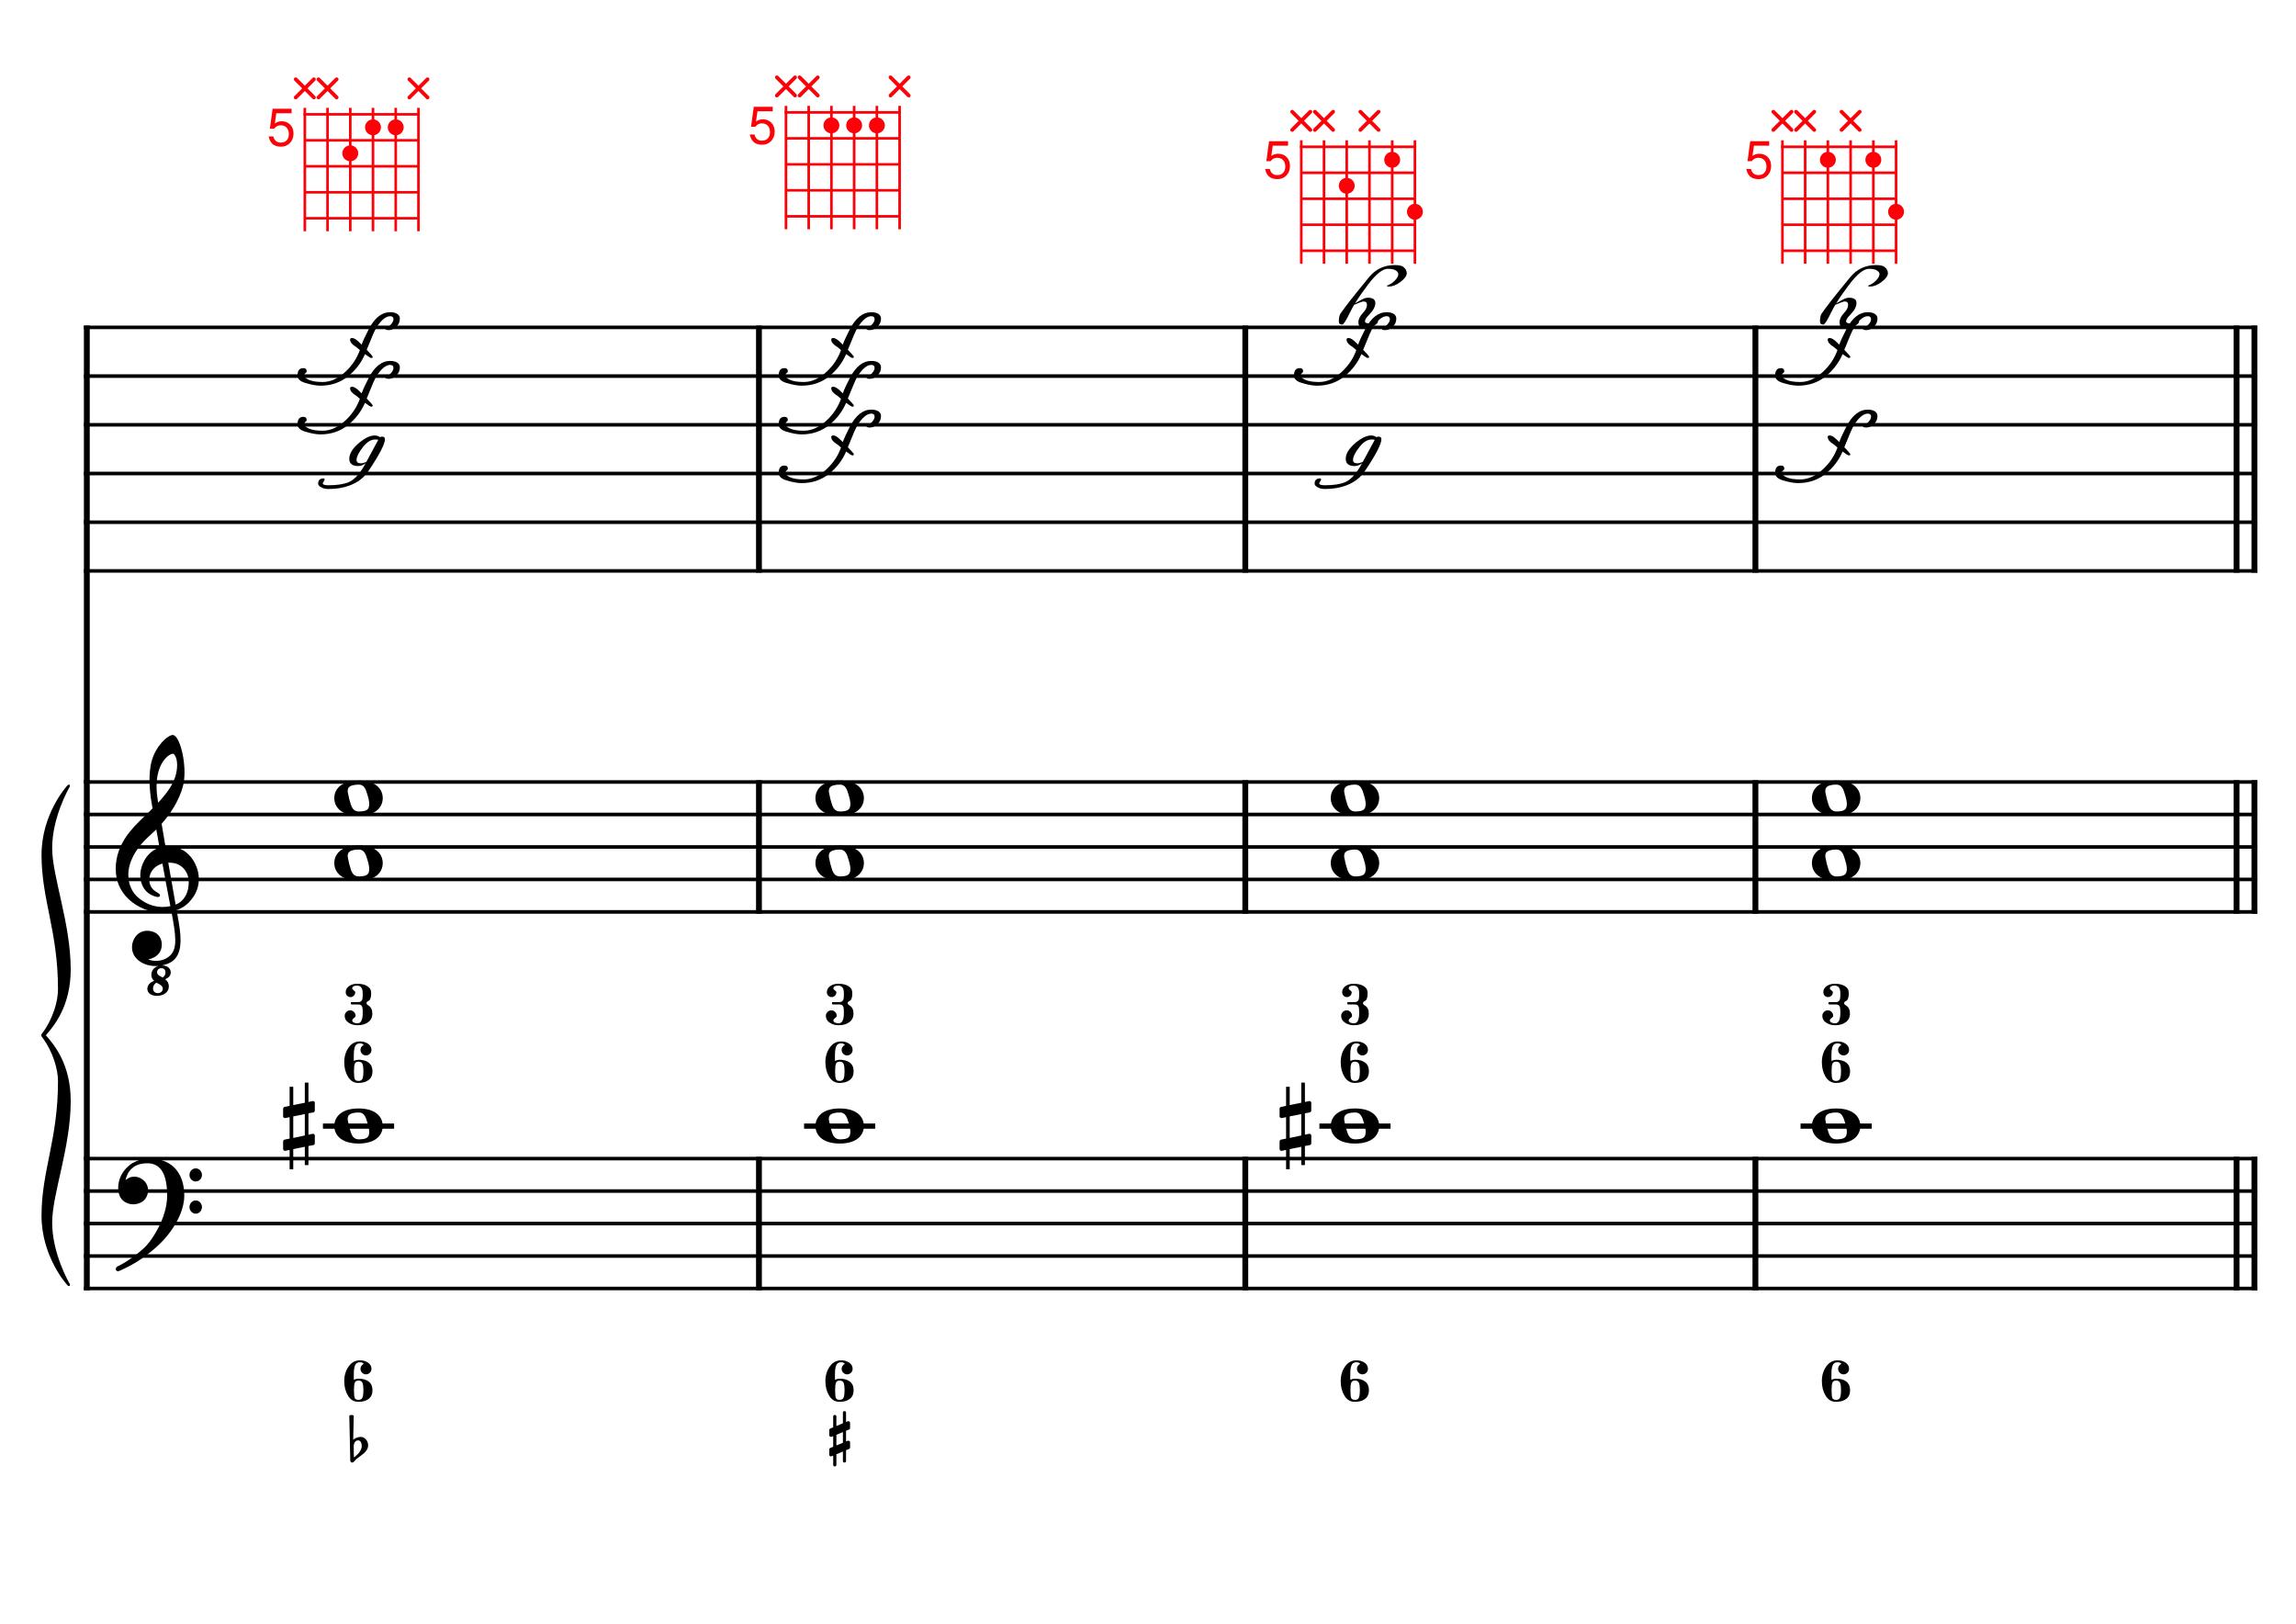 <?xml version="1.0" encoding="UTF-8" standalone="no"?>
<svg width="4209.44px" height="2976.38px" viewBox="0 0 4209.44 2976.38"
 xmlns="http://www.w3.org/2000/svg" xmlns:xlink="http://www.w3.org/1999/xlink" version="1.2" baseProfile="tiny">
<title>Diagrammes (2)</title>
<desc>Generated by MuseScore 3.6.2</desc>
<polyline class="StaffLines" fill="none" stroke="#000000" stroke-width="6.55" stroke-linejoin="bevel" points="153.819,600.095 4138.58,600.095"/>
<polyline class="StaffLines" fill="none" stroke="#000000" stroke-width="6.55" stroke-linejoin="bevel" points="153.819,689.386 4138.58,689.386"/>
<polyline class="StaffLines" fill="none" stroke="#000000" stroke-width="6.55" stroke-linejoin="bevel" points="153.819,778.677 4138.58,778.677"/>
<polyline class="StaffLines" fill="none" stroke="#000000" stroke-width="6.55" stroke-linejoin="bevel" points="153.819,867.969 4138.58,867.969"/>
<polyline class="StaffLines" fill="none" stroke="#000000" stroke-width="6.55" stroke-linejoin="bevel" points="153.819,957.26 4138.58,957.26"/>
<polyline class="StaffLines" fill="none" stroke="#000000" stroke-width="6.55" stroke-linejoin="bevel" points="153.819,1046.55 4138.58,1046.55"/>
<polyline class="StaffLines" fill="none" stroke="#000000" stroke-width="6.55" stroke-linejoin="bevel" points="153.819,1433.48 4138.58,1433.48"/>
<polyline class="StaffLines" fill="none" stroke="#000000" stroke-width="6.55" stroke-linejoin="bevel" points="153.819,1493.01 4138.58,1493.01"/>
<polyline class="StaffLines" fill="none" stroke="#000000" stroke-width="6.55" stroke-linejoin="bevel" points="153.819,1552.54 4138.58,1552.54"/>
<polyline class="StaffLines" fill="none" stroke="#000000" stroke-width="6.55" stroke-linejoin="bevel" points="153.819,1612.06 4138.58,1612.06"/>
<polyline class="StaffLines" fill="none" stroke="#000000" stroke-width="6.55" stroke-linejoin="bevel" points="153.819,1671.59 4138.58,1671.59"/>
<polyline class="StaffLines" fill="none" stroke="#000000" stroke-width="6.55" stroke-linejoin="bevel" points="153.819,2123.81 4138.58,2123.81"/>
<polyline class="StaffLines" fill="none" stroke="#000000" stroke-width="6.55" stroke-linejoin="bevel" points="153.819,2183.33 4138.58,2183.33"/>
<polyline class="StaffLines" fill="none" stroke="#000000" stroke-width="6.55" stroke-linejoin="bevel" points="153.819,2242.86 4138.58,2242.86"/>
<polyline class="StaffLines" fill="none" stroke="#000000" stroke-width="6.55" stroke-linejoin="bevel" points="153.819,2302.39 4138.58,2302.39"/>
<polyline class="StaffLines" fill="none" stroke="#000000" stroke-width="6.55" stroke-linejoin="bevel" points="153.819,2361.92 4138.58,2361.92"/>
<polyline class="BarLine" fill="none" stroke="#000000" stroke-width="10.71" stroke-linejoin="bevel" points="159.176,2120.53 159.176,2365.19"/>
<polyline class="BarLine" fill="none" stroke="#000000" stroke-width="10.71" stroke-linejoin="bevel" points="1391.45,2120.53 1391.45,2365.19"/>
<polyline class="BarLine" fill="none" stroke="#000000" stroke-width="10.71" stroke-linejoin="bevel" points="2283.1,2120.53 2283.1,2365.19"/>
<polyline class="BarLine" fill="none" stroke="#000000" stroke-width="10.71" stroke-linejoin="bevel" points="3218.34,2120.53 3218.34,2365.19"/>
<polyline class="BarLine" fill="none" stroke="#000000" stroke-width="10.71" stroke-linejoin="bevel" points="4100.48,2120.53 4100.48,2365.19"/>
<polyline class="BarLine" fill="none" stroke="#000000" stroke-width="10.71" stroke-linejoin="bevel" points="4133.22,2120.53 4133.22,2365.19"/>
<polyline class="BarLine" fill="none" stroke="#000000" stroke-width="10.71" stroke-linejoin="bevel" points="159.176,1430.21 159.176,2123.81"/>
<polyline class="BarLine" fill="none" stroke="#000000" stroke-width="10.71" stroke-linejoin="bevel" points="1391.45,1430.21 1391.45,1674.86"/>
<polyline class="BarLine" fill="none" stroke="#000000" stroke-width="10.71" stroke-linejoin="bevel" points="2283.1,1430.21 2283.1,1674.86"/>
<polyline class="BarLine" fill="none" stroke="#000000" stroke-width="10.71" stroke-linejoin="bevel" points="3218.34,1430.21 3218.34,1674.86"/>
<polyline class="BarLine" fill="none" stroke="#000000" stroke-width="10.71" stroke-linejoin="bevel" points="4100.48,1430.21 4100.48,1674.86"/>
<polyline class="BarLine" fill="none" stroke="#000000" stroke-width="10.71" stroke-linejoin="bevel" points="4133.22,1430.21 4133.22,1674.86"/>
<polyline class="BarLine" fill="none" stroke="#000000" stroke-width="10.71" stroke-linejoin="bevel" points="159.176,596.821 159.176,1433.48"/>
<polyline class="BarLine" fill="none" stroke="#000000" stroke-width="10.71" stroke-linejoin="bevel" points="1391.45,596.821 1391.45,1049.83"/>
<polyline class="BarLine" fill="none" stroke="#000000" stroke-width="10.71" stroke-linejoin="bevel" points="2283.1,596.821 2283.1,1049.83"/>
<polyline class="BarLine" fill="none" stroke="#000000" stroke-width="10.71" stroke-linejoin="bevel" points="3218.34,596.821 3218.34,1049.83"/>
<polyline class="BarLine" fill="none" stroke="#000000" stroke-width="10.71" stroke-linejoin="bevel" points="4100.48,596.821 4100.48,1049.83"/>
<polyline class="BarLine" fill="none" stroke="#000000" stroke-width="10.71" stroke-linejoin="bevel" points="4133.22,596.821 4133.22,1049.83"/>
<path class="Accidental" transform="matrix(2.381,0,0,2.381,519.076,2064.28)" d="M23.3,-10.6 C23.9,-10.7 24.4,-11.4 24.4,-12 L24.4,-17.9 C24.4,-18.7 23.8,-19.3 23,-19.3 L22.8,-19.3 L19.5,-18.6 L19.5,-33.5 L16.7,-33.5 L16.7,-18 L7.8,-16.2 L7.8,-30.3 L5,-30.3 L5,-15.6 L1.1,-14.8 C0.5,-14.7 0,-14 0,-13.4 L0,-13.2 L0,-7.4 L0,-7.6 C0,-6.8 0.6,-6.2 1.4,-6.2 L1.7,-6.2 L5,-6.9 L5,9.6 L1.1,10.4 C0.5,10.5 0,11.2 0,11.8 L0,17.6 C0,18.4 0.6,19 1.4,19 L1.7,19 L5,18.3 L5,33.2 L7.8,33.2 L7.8,17.7 L16.7,15.9 L16.7,30 L19.5,30 L19.5,15.3 L23.3,14.6 C23.9,14.5 24.4,13.8 24.4,13.2 L24.4,7.3 C24.4,6.5 23.8,5.9 23,5.9 L22.8,5.9 L19.5,6.6 L19.5,-9.9 L23.3,-10.6 M7.8,9.1 L7.8,-7.5 L16.7,-9.3 L16.7,7.2 L7.8,9.1 "/>
<path class="Accidental" transform="matrix(2.381,0,0,2.381,2345.97,2064.28)" d="M23.3,-10.6 C23.9,-10.7 24.4,-11.4 24.4,-12 L24.4,-17.9 C24.4,-18.7 23.8,-19.3 23,-19.3 L22.8,-19.3 L19.5,-18.6 L19.5,-33.5 L16.7,-33.5 L16.7,-18 L7.8,-16.2 L7.8,-30.3 L5,-30.3 L5,-15.6 L1.1,-14.8 C0.5,-14.7 0,-14 0,-13.4 L0,-13.2 L0,-7.4 L0,-7.6 C0,-6.8 0.6,-6.2 1.4,-6.2 L1.7,-6.2 L5,-6.9 L5,9.6 L1.1,10.4 C0.5,10.5 0,11.2 0,11.8 L0,17.6 C0,18.4 0.6,19 1.4,19 L1.7,19 L5,18.3 L5,33.2 L7.8,33.2 L7.8,17.7 L16.7,15.9 L16.7,30 L19.5,30 L19.5,15.3 L23.3,14.6 C23.9,14.5 24.4,13.8 24.4,13.2 L24.4,7.3 C24.4,6.5 23.8,5.9 23,5.9 L22.8,5.9 L19.5,6.6 L19.5,-9.9 L23.3,-10.6 M7.8,9.1 L7.8,-7.5 L16.7,-9.3 L16.7,7.2 L7.8,9.1 "/>
<polyline class="LedgerLine" fill="none" stroke="#000000" stroke-width="9.52" stroke-linejoin="bevel" points="592.053,2064.28 722.53,2064.28"/>
<polyline class="LedgerLine" fill="none" stroke="#000000" stroke-width="9.52" stroke-linejoin="bevel" points="1474.19,2064.28 1604.67,2064.28"/>
<polyline class="LedgerLine" fill="none" stroke="#000000" stroke-width="9.52" stroke-linejoin="bevel" points="2418.95,2064.28 2549.42,2064.28"/>
<polyline class="LedgerLine" fill="none" stroke="#000000" stroke-width="9.52" stroke-linejoin="bevel" points="3301.08,2064.28 3431.56,2064.28"/>
<path class="Note" transform="matrix(2.381,0,0,2.381,612.888,2064.28)" d="M18.7,-13.6 C4.9,-13.6 0,-6.6 0,-0.1 C0,6.4 4.9,13.4 18.7,13.4 C32.5,13.4 37.3,6.4 37.3,-0.1 C37.3,-6.6 32.5,-13.6 18.7,-13.6 M10.4,-4.5 C10.3,-4.9 10.3,-5.3 10.3,-5.7 C10.3,-6.5 10.5,-7.3 10.9,-8 C11.6,-9 12.8,-9.7 14.3,-10 C15.6,-10.3 16.3,-10.5 18.9,-10.5 L19,-10.5 C23,-10.5 24.3,-6.8 25.4,-3 L25.7,-2 C26.5,0.6 26.9,2.8 26.9,4.5 C26.9,5.7 26.7,6.8 26.3,7.6 C25.7,8.7 24.7,9.4 23,9.8 C22.1,10 20.6,10.1 20.6,10.1 C20.1,10.1 19.7,10.2 19.3,10.2 C16.1,10.2 14.1,9 12.7,4.7 C11.5,1 11.3,-0.1 10.4,-4.5"/>
<path class="Note" transform="matrix(2.381,0,0,2.381,1495.03,2064.28)" d="M18.7,-13.6 C4.9,-13.6 0,-6.6 0,-0.1 C0,6.4 4.9,13.4 18.7,13.4 C32.5,13.4 37.3,6.4 37.3,-0.1 C37.3,-6.6 32.5,-13.6 18.7,-13.6 M10.4,-4.5 C10.3,-4.9 10.3,-5.3 10.3,-5.7 C10.3,-6.5 10.5,-7.3 10.9,-8 C11.6,-9 12.8,-9.7 14.3,-10 C15.6,-10.3 16.3,-10.5 18.9,-10.5 L19,-10.5 C23,-10.5 24.3,-6.8 25.4,-3 L25.7,-2 C26.5,0.6 26.9,2.8 26.9,4.5 C26.9,5.7 26.7,6.8 26.3,7.6 C25.7,8.7 24.7,9.4 23,9.8 C22.1,10 20.6,10.1 20.6,10.1 C20.1,10.1 19.7,10.2 19.3,10.2 C16.1,10.2 14.1,9 12.7,4.7 C11.5,1 11.3,-0.1 10.4,-4.5"/>
<path class="Note" transform="matrix(2.381,0,0,2.381,2439.78,2064.28)" d="M18.7,-13.6 C4.9,-13.6 0,-6.6 0,-0.1 C0,6.4 4.9,13.4 18.7,13.4 C32.5,13.4 37.3,6.4 37.3,-0.1 C37.3,-6.6 32.5,-13.6 18.7,-13.6 M10.4,-4.5 C10.3,-4.9 10.3,-5.3 10.3,-5.7 C10.3,-6.5 10.5,-7.3 10.9,-8 C11.6,-9 12.8,-9.7 14.3,-10 C15.6,-10.3 16.3,-10.5 18.9,-10.5 L19,-10.5 C23,-10.5 24.3,-6.8 25.4,-3 L25.7,-2 C26.5,0.6 26.9,2.8 26.9,4.5 C26.9,5.7 26.7,6.8 26.3,7.6 C25.7,8.7 24.7,9.4 23,9.8 C22.1,10 20.6,10.1 20.6,10.1 C20.1,10.1 19.7,10.2 19.3,10.2 C16.1,10.2 14.1,9 12.7,4.7 C11.5,1 11.3,-0.1 10.4,-4.5"/>
<path class="Note" transform="matrix(2.381,0,0,2.381,3321.92,2064.28)" d="M18.7,-13.6 C4.9,-13.6 0,-6.6 0,-0.1 C0,6.4 4.9,13.4 18.7,13.4 C32.5,13.4 37.3,6.4 37.3,-0.1 C37.3,-6.6 32.5,-13.6 18.7,-13.6 M10.4,-4.5 C10.3,-4.9 10.3,-5.3 10.3,-5.7 C10.3,-6.5 10.5,-7.3 10.9,-8 C11.6,-9 12.8,-9.7 14.3,-10 C15.6,-10.3 16.3,-10.5 18.9,-10.5 L19,-10.5 C23,-10.5 24.3,-6.8 25.4,-3 L25.7,-2 C26.5,0.6 26.9,2.8 26.9,4.5 C26.9,5.7 26.7,6.8 26.3,7.6 C25.7,8.7 24.7,9.4 23,9.8 C22.1,10 20.6,10.1 20.6,10.1 C20.1,10.1 19.7,10.2 19.3,10.2 C16.1,10.2 14.1,9 12.7,4.7 C11.5,1 11.3,-0.1 10.4,-4.5"/>
<path class="Note" transform="matrix(2.381,0,0,2.381,612.888,1582.3)" d="M18.7,-13.6 C4.9,-13.6 0,-6.6 0,-0.1 C0,6.4 4.9,13.4 18.7,13.4 C32.5,13.4 37.3,6.4 37.3,-0.1 C37.3,-6.6 32.5,-13.6 18.7,-13.6 M10.4,-4.5 C10.3,-4.9 10.3,-5.3 10.3,-5.7 C10.3,-6.5 10.5,-7.3 10.9,-8 C11.6,-9 12.8,-9.7 14.3,-10 C15.6,-10.3 16.3,-10.5 18.9,-10.5 L19,-10.5 C23,-10.5 24.3,-6.8 25.4,-3 L25.7,-2 C26.5,0.6 26.9,2.8 26.9,4.5 C26.9,5.7 26.7,6.8 26.3,7.6 C25.7,8.7 24.7,9.4 23,9.8 C22.1,10 20.6,10.1 20.6,10.1 C20.1,10.1 19.7,10.2 19.3,10.2 C16.1,10.2 14.1,9 12.7,4.7 C11.5,1 11.3,-0.1 10.4,-4.5"/>
<path class="Note" transform="matrix(2.381,0,0,2.381,612.888,1463.24)" d="M18.7,-13.6 C4.9,-13.6 0,-6.6 0,-0.1 C0,6.4 4.9,13.4 18.7,13.4 C32.5,13.4 37.3,6.4 37.3,-0.1 C37.3,-6.6 32.5,-13.6 18.7,-13.6 M10.4,-4.5 C10.3,-4.9 10.3,-5.3 10.3,-5.7 C10.3,-6.5 10.5,-7.3 10.9,-8 C11.6,-9 12.8,-9.7 14.3,-10 C15.6,-10.3 16.3,-10.5 18.9,-10.5 L19,-10.5 C23,-10.5 24.3,-6.8 25.4,-3 L25.7,-2 C26.5,0.6 26.9,2.8 26.9,4.5 C26.9,5.7 26.7,6.8 26.3,7.6 C25.7,8.7 24.7,9.4 23,9.8 C22.1,10 20.6,10.1 20.6,10.1 C20.1,10.1 19.7,10.2 19.3,10.2 C16.1,10.2 14.1,9 12.7,4.7 C11.5,1 11.3,-0.1 10.4,-4.5"/>
<path class="Note" transform="matrix(2.381,0,0,2.381,1495.03,1582.3)" d="M18.7,-13.6 C4.9,-13.6 0,-6.6 0,-0.1 C0,6.4 4.9,13.4 18.7,13.4 C32.5,13.4 37.3,6.4 37.3,-0.1 C37.3,-6.6 32.5,-13.6 18.7,-13.6 M10.4,-4.5 C10.3,-4.9 10.3,-5.3 10.3,-5.7 C10.3,-6.5 10.5,-7.3 10.9,-8 C11.6,-9 12.8,-9.7 14.3,-10 C15.6,-10.3 16.3,-10.5 18.9,-10.5 L19,-10.5 C23,-10.5 24.3,-6.8 25.4,-3 L25.7,-2 C26.5,0.6 26.9,2.8 26.9,4.5 C26.9,5.7 26.7,6.8 26.3,7.6 C25.7,8.7 24.7,9.4 23,9.8 C22.1,10 20.6,10.1 20.6,10.1 C20.1,10.1 19.7,10.2 19.3,10.2 C16.1,10.2 14.1,9 12.7,4.7 C11.5,1 11.3,-0.1 10.4,-4.5"/>
<path class="Note" transform="matrix(2.381,0,0,2.381,1495.03,1463.24)" d="M18.7,-13.6 C4.9,-13.6 0,-6.6 0,-0.1 C0,6.4 4.9,13.4 18.7,13.4 C32.5,13.4 37.3,6.4 37.3,-0.1 C37.3,-6.6 32.5,-13.6 18.7,-13.6 M10.4,-4.5 C10.3,-4.9 10.3,-5.3 10.3,-5.7 C10.3,-6.5 10.5,-7.3 10.9,-8 C11.6,-9 12.8,-9.7 14.3,-10 C15.6,-10.3 16.3,-10.5 18.9,-10.5 L19,-10.5 C23,-10.5 24.3,-6.8 25.4,-3 L25.7,-2 C26.5,0.6 26.9,2.8 26.9,4.5 C26.9,5.7 26.7,6.8 26.3,7.6 C25.7,8.7 24.7,9.4 23,9.8 C22.1,10 20.6,10.1 20.6,10.1 C20.1,10.1 19.7,10.2 19.3,10.2 C16.1,10.2 14.1,9 12.7,4.7 C11.5,1 11.3,-0.1 10.4,-4.5"/>
<path class="Note" transform="matrix(2.381,0,0,2.381,2439.78,1582.3)" d="M18.7,-13.6 C4.9,-13.6 0,-6.6 0,-0.1 C0,6.4 4.9,13.4 18.7,13.4 C32.5,13.4 37.3,6.4 37.3,-0.1 C37.3,-6.6 32.5,-13.6 18.7,-13.6 M10.4,-4.5 C10.3,-4.9 10.3,-5.3 10.3,-5.7 C10.3,-6.5 10.5,-7.3 10.9,-8 C11.6,-9 12.8,-9.7 14.3,-10 C15.6,-10.3 16.3,-10.5 18.9,-10.5 L19,-10.5 C23,-10.5 24.3,-6.8 25.4,-3 L25.7,-2 C26.5,0.6 26.9,2.8 26.9,4.5 C26.9,5.7 26.7,6.8 26.3,7.6 C25.7,8.7 24.7,9.4 23,9.8 C22.1,10 20.6,10.1 20.6,10.1 C20.1,10.1 19.7,10.2 19.3,10.2 C16.1,10.2 14.1,9 12.7,4.7 C11.5,1 11.3,-0.1 10.4,-4.5"/>
<path class="Note" transform="matrix(2.381,0,0,2.381,2439.78,1463.24)" d="M18.7,-13.6 C4.9,-13.6 0,-6.6 0,-0.1 C0,6.4 4.9,13.4 18.7,13.4 C32.5,13.4 37.3,6.4 37.3,-0.1 C37.3,-6.6 32.5,-13.6 18.7,-13.6 M10.4,-4.5 C10.3,-4.9 10.3,-5.3 10.3,-5.7 C10.3,-6.5 10.5,-7.3 10.9,-8 C11.6,-9 12.8,-9.7 14.3,-10 C15.6,-10.3 16.3,-10.5 18.9,-10.5 L19,-10.5 C23,-10.5 24.3,-6.8 25.4,-3 L25.7,-2 C26.5,0.6 26.9,2.8 26.9,4.5 C26.9,5.7 26.7,6.8 26.3,7.6 C25.7,8.7 24.7,9.4 23,9.8 C22.1,10 20.6,10.1 20.6,10.1 C20.1,10.1 19.7,10.2 19.3,10.2 C16.1,10.2 14.1,9 12.7,4.7 C11.5,1 11.3,-0.1 10.4,-4.5"/>
<path class="Note" transform="matrix(2.381,0,0,2.381,3321.92,1582.3)" d="M18.7,-13.6 C4.9,-13.6 0,-6.6 0,-0.1 C0,6.4 4.9,13.4 18.7,13.4 C32.5,13.4 37.3,6.4 37.3,-0.1 C37.3,-6.6 32.5,-13.6 18.7,-13.6 M10.4,-4.5 C10.3,-4.9 10.3,-5.3 10.3,-5.7 C10.3,-6.5 10.5,-7.3 10.9,-8 C11.6,-9 12.8,-9.7 14.3,-10 C15.6,-10.3 16.3,-10.5 18.9,-10.5 L19,-10.5 C23,-10.5 24.3,-6.8 25.4,-3 L25.7,-2 C26.5,0.6 26.9,2.8 26.9,4.5 C26.9,5.7 26.7,6.8 26.3,7.6 C25.7,8.7 24.7,9.4 23,9.8 C22.1,10 20.6,10.1 20.6,10.1 C20.1,10.1 19.7,10.2 19.3,10.2 C16.1,10.2 14.1,9 12.7,4.7 C11.5,1 11.3,-0.1 10.4,-4.5"/>
<path class="Note" transform="matrix(2.381,0,0,2.381,3321.92,1463.24)" d="M18.7,-13.6 C4.9,-13.6 0,-6.6 0,-0.1 C0,6.4 4.9,13.4 18.7,13.4 C32.5,13.4 37.3,6.4 37.3,-0.1 C37.3,-6.6 32.5,-13.6 18.7,-13.6 M10.4,-4.5 C10.3,-4.9 10.3,-5.3 10.3,-5.7 C10.3,-6.5 10.5,-7.3 10.9,-8 C11.6,-9 12.8,-9.7 14.3,-10 C15.6,-10.3 16.3,-10.5 18.9,-10.5 L19,-10.5 C23,-10.5 24.3,-6.8 25.4,-3 L25.7,-2 C26.5,0.6 26.9,2.8 26.9,4.5 C26.9,5.7 26.7,6.8 26.3,7.6 C25.7,8.7 24.7,9.4 23,9.8 C22.1,10 20.6,10.1 20.6,10.1 C20.1,10.1 19.7,10.2 19.3,10.2 C16.1,10.2 14.1,9 12.7,4.7 C11.5,1 11.3,-0.1 10.4,-4.5"/>
<path class="Note" d="M706.582,602.857 C710.921,599.913 714.058,597.472 715.995,595.535 C719.559,591.739 721.341,588.253 721.341,585.076 C721.341,581.435 719.327,579.614 715.298,579.614 C707.473,579.614 699.106,586.51 690.196,600.3 C687.485,604.484 681.519,618.119 672.3,641.206 C679.66,648.799 683.34,653.098 683.34,654.106 C683.34,655.5 682.449,656.197 680.667,656.197 C679.273,656.197 675.438,653.834 669.162,649.109 C662.344,664.991 652.002,678.549 638.134,689.782 C623.956,701.249 607.028,706.982 587.35,706.982 C579.835,706.982 570.422,705.238 559.11,701.752 C550.046,698.963 545.514,694.508 545.514,688.388 C545.514,679.323 549,674.791 555.973,674.791 C560.156,674.791 562.248,676.728 562.248,680.602 C562.248,681.841 561.28,683.158 559.343,684.553 C558.336,685.25 557.832,686.606 557.832,688.62 C557.832,691.022 560.505,693.501 565.851,696.058 C571.661,698.847 580.183,700.241 591.417,700.241 C605.905,700.241 619.889,693.966 633.369,681.415 C645.61,670.027 654.403,656.778 659.749,641.671 C657.657,639.967 655.411,638.107 653.009,636.093 C645.571,631.677 641.853,627.145 641.853,622.496 C641.853,620.559 643.131,619.591 645.688,619.591 C649.096,619.591 653.706,622.496 659.517,628.307 C660.756,629.546 661.918,630.708 663.003,631.793 C665.715,624.356 670.053,614.904 676.019,603.438 C686.788,582.675 699.881,572.293 715.298,572.293 C720.799,572.293 725.137,573.339 728.314,575.431 C731.49,577.523 733.078,580.389 733.078,584.03 C733.078,589.841 730.948,594.761 726.687,598.789 C722.271,602.973 717.661,605.065 712.858,605.065 C708.674,605.065 706.582,604.329 706.582,602.857"/>
<path class="Note" d="M705.769,805.03 C705.769,813.94 695.62,833.502 675.321,863.717 C667.264,875.725 655.682,884.518 640.574,890.097 C629.418,894.28 616.519,896.372 601.876,896.372 C597.15,896.372 592.967,895.403 589.325,893.467 C585.297,891.375 583.282,889.089 583.282,886.61 C583.282,880.18 586.73,876.965 593.625,876.965 C594.632,876.965 595.136,877.584 595.136,878.824 C595.136,879.909 594.632,881.11 593.625,882.427 C592.386,884.054 591.766,885.254 591.766,886.029 C591.766,888.353 595.252,889.515 602.225,889.515 C617.874,889.515 630.232,887.617 639.296,883.821 C648.748,879.947 658.161,870.069 667.535,854.187 L670.208,849.19 C665.715,852.599 661.26,854.304 656.844,854.304 C645.843,854.304 640.342,849.849 640.342,840.939 C640.342,831.333 646.811,821.222 659.749,810.608 C669.898,802.396 678.924,798.29 686.826,798.29 C690.777,798.29 694.07,799.336 696.704,801.428 C697.634,800.73 698.796,800.382 700.191,800.382 C703.909,800.382 705.769,801.931 705.769,805.03 M671.603,846.75 L693.566,806.192 C691.862,805.805 689.964,805.611 687.872,805.611 C680.357,805.611 673.075,809.988 666.025,818.743 C657.812,828.97 653.706,837.143 653.706,843.264 C653.706,847.292 656.379,849.306 661.725,849.306 C664.281,849.306 667.574,848.454 671.603,846.75"/>
<path class="Note" d="M706.582,692.148 C710.921,689.204 714.058,686.764 715.995,684.827 C719.559,681.03 721.341,677.544 721.341,674.368 C721.341,670.726 719.327,668.906 715.298,668.906 C707.473,668.906 699.106,675.801 690.196,689.591 C687.485,693.775 681.519,707.41 672.3,730.498 C679.66,738.09 683.34,742.39 683.34,743.397 C683.34,744.791 682.449,745.489 680.667,745.489 C679.273,745.489 675.438,743.126 669.162,738.4 C662.344,754.282 652.002,767.84 638.134,779.074 C623.956,790.54 607.028,796.273 587.35,796.273 C579.835,796.273 570.422,794.53 559.11,791.043 C550.046,788.254 545.514,783.8 545.514,777.679 C545.514,768.615 549,764.083 555.973,764.083 C560.156,764.083 562.248,766.019 562.248,769.893 C562.248,771.133 561.28,772.45 559.343,773.844 C558.336,774.541 557.832,775.897 557.832,777.912 C557.832,780.313 560.505,782.792 565.851,785.349 C571.661,788.138 580.183,789.533 591.417,789.533 C605.905,789.533 619.889,783.257 633.369,770.707 C645.61,759.318 654.403,746.07 659.749,730.962 C657.657,729.258 655.411,727.399 653.009,725.384 C645.571,720.968 641.853,716.436 641.853,711.788 C641.853,709.851 643.131,708.882 645.688,708.882 C649.096,708.882 653.706,711.788 659.517,717.598 C660.756,718.838 661.918,720 663.003,721.084 C665.715,713.647 670.053,704.195 676.019,692.729 C686.788,671.966 699.881,661.584 715.298,661.584 C720.799,661.584 725.137,662.63 728.314,664.722 C731.49,666.814 733.078,669.68 733.078,673.322 C733.078,679.132 730.948,684.052 726.687,688.081 C722.271,692.264 717.661,694.356 712.858,694.356 C708.674,694.356 706.582,693.62 706.582,692.148"/>
<path class="Note" d="M1588.72,602.857 C1593.06,599.913 1596.2,597.472 1598.13,595.535 C1601.7,591.739 1603.48,588.253 1603.48,585.076 C1603.48,581.435 1601.47,579.614 1597.44,579.614 C1589.61,579.614 1581.24,586.51 1572.34,600.3 C1569.62,604.484 1563.66,618.119 1554.44,641.206 C1561.8,648.799 1565.48,653.098 1565.48,654.106 C1565.48,655.5 1564.59,656.197 1562.81,656.197 C1561.41,656.197 1557.58,653.834 1551.3,649.109 C1544.48,664.991 1534.14,678.549 1520.27,689.782 C1506.09,701.249 1489.17,706.982 1469.49,706.982 C1461.97,706.982 1452.56,705.238 1441.25,701.752 C1432.18,698.963 1427.65,694.508 1427.65,688.388 C1427.65,679.323 1431.14,674.791 1438.11,674.791 C1442.3,674.791 1444.39,676.728 1444.39,680.602 C1444.39,681.841 1443.42,683.158 1441.48,684.553 C1440.47,685.25 1439.97,686.606 1439.97,688.62 C1439.97,691.022 1442.64,693.501 1447.99,696.058 C1453.8,698.847 1462.32,700.241 1473.56,700.241 C1488.04,700.241 1502.03,693.966 1515.51,681.415 C1527.75,670.027 1536.54,656.778 1541.89,641.671 C1539.8,639.967 1537.55,638.107 1535.15,636.093 C1527.71,631.677 1523.99,627.145 1523.99,622.496 C1523.99,620.559 1525.27,619.591 1527.83,619.591 C1531.24,619.591 1535.84,622.496 1541.66,628.307 C1542.9,629.546 1544.06,630.708 1545.14,631.793 C1547.85,624.356 1552.19,614.904 1558.16,603.438 C1568.93,582.675 1582.02,572.293 1597.44,572.293 C1602.94,572.293 1607.28,573.339 1610.45,575.431 C1613.63,577.523 1615.22,580.389 1615.22,584.03 C1615.22,589.841 1613.09,594.761 1608.83,598.789 C1604.41,602.973 1599.8,605.065 1595,605.065 C1590.81,605.065 1588.72,604.329 1588.72,602.857"/>
<path class="Note" d="M1588.72,781.439 C1593.06,778.495 1596.2,776.055 1598.13,774.118 C1601.7,770.322 1603.48,766.835 1603.48,763.659 C1603.48,760.018 1601.47,758.197 1597.44,758.197 C1589.61,758.197 1581.24,765.092 1572.34,778.883 C1569.62,783.066 1563.66,796.702 1554.44,819.789 C1561.8,827.381 1565.48,831.681 1565.48,832.688 C1565.48,834.083 1564.59,834.78 1562.81,834.78 C1561.41,834.78 1557.58,832.417 1551.3,827.691 C1544.48,843.573 1534.14,857.131 1520.27,868.365 C1506.09,879.831 1489.17,885.564 1469.49,885.564 C1461.97,885.564 1452.56,883.821 1441.25,880.335 C1432.18,877.546 1427.65,873.091 1427.65,866.971 C1427.65,857.906 1431.14,853.374 1438.11,853.374 C1442.3,853.374 1444.39,855.311 1444.39,859.184 C1444.39,860.424 1443.42,861.741 1441.48,863.136 C1440.47,863.833 1439.97,865.189 1439.97,867.203 C1439.97,869.605 1442.64,872.084 1447.99,874.64 C1453.8,877.43 1462.32,878.824 1473.56,878.824 C1488.04,878.824 1502.03,872.549 1515.51,859.998 C1527.75,848.609 1536.54,835.361 1541.89,820.254 C1539.8,818.549 1537.55,816.69 1535.15,814.676 C1527.71,810.26 1523.99,805.727 1523.99,801.079 C1523.99,799.142 1525.27,798.174 1527.83,798.174 C1531.24,798.174 1535.84,801.079 1541.66,806.889 C1542.9,808.129 1544.06,809.291 1545.14,810.376 C1547.85,802.938 1552.19,793.486 1558.16,782.02 C1568.93,761.257 1582.02,750.876 1597.44,750.876 C1602.94,750.876 1607.28,751.922 1610.45,754.014 C1613.63,756.105 1615.22,758.972 1615.22,762.613 C1615.22,768.424 1613.09,773.343 1608.83,777.372 C1604.41,781.555 1599.8,783.647 1595,783.647 C1590.81,783.647 1588.72,782.911 1588.72,781.439"/>
<path class="Note" d="M1588.72,692.148 C1593.06,689.204 1596.2,686.764 1598.13,684.827 C1601.7,681.03 1603.48,677.544 1603.48,674.368 C1603.48,670.726 1601.47,668.906 1597.44,668.906 C1589.61,668.906 1581.24,675.801 1572.34,689.591 C1569.62,693.775 1563.66,707.41 1554.44,730.498 C1561.8,738.09 1565.48,742.39 1565.48,743.397 C1565.48,744.791 1564.59,745.489 1562.81,745.489 C1561.41,745.489 1557.58,743.126 1551.3,738.4 C1544.48,754.282 1534.14,767.84 1520.27,779.074 C1506.09,790.54 1489.17,796.273 1469.49,796.273 C1461.97,796.273 1452.56,794.53 1441.25,791.043 C1432.18,788.254 1427.65,783.8 1427.65,777.679 C1427.65,768.615 1431.14,764.083 1438.11,764.083 C1442.3,764.083 1444.39,766.019 1444.39,769.893 C1444.39,771.133 1443.42,772.45 1441.48,773.844 C1440.47,774.541 1439.97,775.897 1439.97,777.912 C1439.97,780.313 1442.64,782.792 1447.99,785.349 C1453.8,788.138 1462.32,789.533 1473.56,789.533 C1488.04,789.533 1502.03,783.257 1515.51,770.707 C1527.75,759.318 1536.54,746.07 1541.89,730.962 C1539.8,729.258 1537.55,727.399 1535.15,725.384 C1527.71,720.968 1523.99,716.436 1523.99,711.788 C1523.99,709.851 1525.27,708.882 1527.83,708.882 C1531.24,708.882 1535.84,711.788 1541.66,717.598 C1542.9,718.838 1544.06,720 1545.14,721.084 C1547.85,713.647 1552.19,704.195 1558.16,692.729 C1568.93,671.966 1582.02,661.584 1597.44,661.584 C1602.94,661.584 1607.28,662.63 1610.45,664.722 C1613.63,666.814 1615.22,669.68 1615.22,673.322 C1615.22,679.132 1613.09,684.052 1608.83,688.081 C1604.41,692.264 1599.8,694.356 1595,694.356 C1590.81,694.356 1588.72,693.62 1588.72,692.148"/>
<path class="Note" d="M2533.48,602.857 C2537.81,599.913 2540.95,597.472 2542.89,595.535 C2546.45,591.739 2548.23,588.253 2548.23,585.076 C2548.23,581.435 2546.22,579.614 2542.19,579.614 C2534.37,579.614 2526,586.51 2517.09,600.3 C2514.38,604.484 2508.41,618.119 2499.19,641.206 C2506.55,648.799 2510.23,653.098 2510.23,654.106 C2510.23,655.5 2509.34,656.197 2507.56,656.197 C2506.17,656.197 2502.33,653.834 2496.06,649.109 C2489.24,664.991 2478.89,678.549 2465.03,689.782 C2450.85,701.249 2433.92,706.982 2414.24,706.982 C2406.73,706.982 2397.31,705.238 2386,701.752 C2376.94,698.963 2372.41,694.508 2372.41,688.388 C2372.41,679.323 2375.89,674.791 2382.87,674.791 C2387.05,674.791 2389.14,676.728 2389.14,680.602 C2389.14,681.841 2388.17,683.158 2386.24,684.553 C2385.23,685.25 2384.73,686.606 2384.73,688.62 C2384.73,691.022 2387.4,693.501 2392.74,696.058 C2398.55,698.847 2407.08,700.241 2418.31,700.241 C2432.8,700.241 2446.78,693.966 2460.26,681.415 C2472.5,670.027 2481.3,656.778 2486.64,641.671 C2484.55,639.967 2482.3,638.107 2479.9,636.093 C2472.46,631.677 2468.75,627.145 2468.75,622.496 C2468.75,620.559 2470.02,619.591 2472.58,619.591 C2475.99,619.591 2480.6,622.496 2486.41,628.307 C2487.65,629.546 2488.81,630.708 2489.9,631.793 C2492.61,624.356 2496.95,614.904 2502.91,603.438 C2513.68,582.675 2526.77,572.293 2542.19,572.293 C2547.69,572.293 2552.03,573.339 2555.21,575.431 C2558.38,577.523 2559.97,580.389 2559.97,584.03 C2559.97,589.841 2557.84,594.761 2553.58,598.789 C2549.16,602.973 2544.55,605.065 2539.75,605.065 C2535.57,605.065 2533.48,604.329 2533.48,602.857"/>
<path class="Note" d="M2532.66,805.03 C2532.66,813.94 2522.51,833.502 2502.21,863.717 C2494.16,875.725 2482.57,884.518 2467.47,890.097 C2456.31,894.28 2443.41,896.372 2428.77,896.372 C2424.04,896.372 2419.86,895.403 2416.22,893.467 C2412.19,891.375 2410.18,889.089 2410.18,886.61 C2410.18,880.18 2413.62,876.965 2420.52,876.965 C2421.53,876.965 2422.03,877.584 2422.03,878.824 C2422.03,879.909 2421.53,881.11 2420.52,882.427 C2419.28,884.054 2418.66,885.254 2418.66,886.029 C2418.66,888.353 2422.15,889.515 2429.12,889.515 C2444.77,889.515 2457.12,887.617 2466.19,883.821 C2475.64,879.947 2485.05,870.069 2494.43,854.187 L2497.1,849.19 C2492.61,852.599 2488.15,854.304 2483.74,854.304 C2472.74,854.304 2467.23,849.849 2467.23,840.939 C2467.23,831.333 2473.7,821.222 2486.64,810.608 C2496.79,802.396 2505.82,798.29 2513.72,798.29 C2517.67,798.29 2520.96,799.336 2523.6,801.428 C2524.53,800.73 2525.69,800.382 2527.08,800.382 C2530.8,800.382 2532.66,801.931 2532.66,805.03 M2498.5,846.75 L2520.46,806.192 C2518.76,805.805 2516.86,805.611 2514.77,805.611 C2507.25,805.611 2499.97,809.988 2492.92,818.743 C2484.71,828.97 2480.6,837.143 2480.6,843.264 C2480.6,847.292 2483.27,849.306 2488.62,849.306 C2491.17,849.306 2494.47,848.454 2498.5,846.75"/>
<path class="Note" d="M2460.84,594.913 C2456.66,594.913 2454.57,593.015 2454.57,589.219 C2454.57,582.788 2455.54,578.062 2457.47,575.041 C2465.53,563.11 2483.04,540.797 2510,508.103 C2522.16,493.306 2537.85,485.907 2557.07,485.907 C2564.5,485.907 2569.66,486.953 2572.52,489.045 C2576.94,492.299 2579.15,496.211 2579.15,500.782 C2579.15,505.585 2575.27,510.931 2567.52,516.819 C2560.16,522.397 2553.19,525.186 2546.61,525.186 C2544.05,525.186 2542.77,524.915 2542.77,524.373 C2542.77,523.598 2544.01,522.785 2546.49,521.932 C2549.82,520.693 2553.39,518.175 2557.18,514.379 C2561.52,509.963 2563.69,505.973 2563.69,502.409 C2563.69,500.007 2562.02,497.722 2558.69,495.553 C2555.75,493.693 2550.98,492.764 2544.4,492.764 C2534.79,492.764 2522.67,502.448 2508.02,521.816 C2498.26,534.754 2490.36,546.143 2484.32,555.982 C2487.26,554.355 2490.79,552.38 2494.89,550.056 C2499.93,547.189 2504.27,545.756 2507.91,545.756 C2516.97,545.756 2521.51,549.01 2521.51,555.517 C2521.51,561.948 2517.79,568.998 2510.35,576.668 C2505.08,582.091 2502.45,586.12 2502.45,588.754 C2502.45,591.465 2505.08,592.821 2510.35,592.821 C2512.98,592.821 2515.69,591.891 2518.48,590.032 C2521.27,588.25 2523.33,587.359 2524.64,587.359 C2525.73,587.359 2526.27,588.056 2526.27,589.451 C2526.27,591.698 2524.1,594.061 2519.76,596.54 C2512.48,600.723 2506.63,602.815 2502.21,602.815 C2494.39,602.815 2490.48,598.632 2490.48,590.264 C2490.48,584.996 2493.5,579.147 2499.54,572.717 C2503.96,567.991 2506.17,563.304 2506.17,558.655 C2506.17,554.626 2504,552.612 2499.66,552.612 C2497.95,552.612 2492.3,554.626 2482.69,558.655 C2479.82,563.458 2477.42,567.875 2475.49,571.903 C2468.13,587.243 2463.24,594.913 2460.84,594.913"/>
<path class="Note" d="M3415.61,602.857 C3419.95,599.913 3423.09,597.472 3425.03,595.535 C3428.59,591.739 3430.37,588.253 3430.37,585.076 C3430.37,581.435 3428.36,579.614 3424.33,579.614 C3416.5,579.614 3408.14,586.51 3399.23,600.3 C3396.52,604.484 3390.55,618.119 3381.33,641.206 C3388.69,648.799 3392.37,653.098 3392.37,654.106 C3392.37,655.5 3391.48,656.197 3389.7,656.197 C3388.3,656.197 3384.47,653.834 3378.19,649.109 C3371.38,664.991 3361.03,678.549 3347.17,689.782 C3332.99,701.249 3316.06,706.982 3296.38,706.982 C3288.87,706.982 3279.45,705.238 3268.14,701.752 C3259.08,698.963 3254.55,694.508 3254.55,688.388 C3254.55,679.323 3258.03,674.791 3265,674.791 C3269.19,674.791 3271.28,676.728 3271.28,680.602 C3271.28,681.841 3270.31,683.158 3268.37,684.553 C3267.37,685.25 3266.86,686.606 3266.86,688.62 C3266.86,691.022 3269.54,693.501 3274.88,696.058 C3280.69,698.847 3289.22,700.241 3300.45,700.241 C3314.94,700.241 3328.92,693.966 3342.4,681.415 C3354.64,670.027 3363.44,656.778 3368.78,641.671 C3366.69,639.967 3364.44,638.107 3362.04,636.093 C3354.6,631.677 3350.88,627.145 3350.88,622.496 C3350.88,620.559 3352.16,619.591 3354.72,619.591 C3358.13,619.591 3362.74,622.496 3368.55,628.307 C3369.79,629.546 3370.95,630.708 3372.03,631.793 C3374.75,624.356 3379.08,614.904 3385.05,603.438 C3395.82,582.675 3408.91,572.293 3424.33,572.293 C3429.83,572.293 3434.17,573.339 3437.35,575.431 C3440.52,577.523 3442.11,580.389 3442.11,584.03 C3442.11,589.841 3439.98,594.761 3435.72,598.789 C3431.3,602.973 3426.69,605.065 3421.89,605.065 C3417.71,605.065 3415.61,604.329 3415.61,602.857"/>
<path class="Note" d="M3415.61,781.439 C3419.95,778.495 3423.09,776.055 3425.03,774.118 C3428.59,770.322 3430.37,766.835 3430.37,763.659 C3430.37,760.018 3428.36,758.197 3424.33,758.197 C3416.5,758.197 3408.14,765.092 3399.23,778.883 C3396.52,783.066 3390.55,796.702 3381.33,819.789 C3388.69,827.381 3392.37,831.681 3392.37,832.688 C3392.37,834.083 3391.48,834.78 3389.7,834.78 C3388.3,834.78 3384.47,832.417 3378.19,827.691 C3371.38,843.573 3361.03,857.131 3347.17,868.365 C3332.99,879.831 3316.06,885.564 3296.38,885.564 C3288.87,885.564 3279.45,883.821 3268.14,880.335 C3259.08,877.546 3254.55,873.091 3254.55,866.971 C3254.55,857.906 3258.03,853.374 3265,853.374 C3269.19,853.374 3271.28,855.311 3271.28,859.184 C3271.28,860.424 3270.31,861.741 3268.37,863.136 C3267.37,863.833 3266.86,865.189 3266.86,867.203 C3266.86,869.605 3269.54,872.084 3274.88,874.64 C3280.69,877.43 3289.22,878.824 3300.45,878.824 C3314.94,878.824 3328.92,872.549 3342.4,859.998 C3354.64,848.609 3363.44,835.361 3368.78,820.254 C3366.69,818.549 3364.44,816.69 3362.04,814.676 C3354.6,810.26 3350.88,805.727 3350.88,801.079 C3350.88,799.142 3352.16,798.174 3354.72,798.174 C3358.13,798.174 3362.74,801.079 3368.55,806.889 C3369.79,808.129 3370.95,809.291 3372.03,810.376 C3374.75,802.938 3379.08,793.486 3385.05,782.02 C3395.82,761.257 3408.91,750.876 3424.33,750.876 C3429.83,750.876 3434.17,751.922 3437.35,754.014 C3440.52,756.105 3442.11,758.972 3442.11,762.613 C3442.11,768.424 3439.98,773.343 3435.72,777.372 C3431.3,781.555 3426.69,783.647 3421.89,783.647 C3417.71,783.647 3415.61,782.911 3415.61,781.439"/>
<path class="Note" d="M3342.98,594.913 C3338.8,594.913 3336.71,593.015 3336.71,589.219 C3336.71,582.788 3337.68,578.062 3339.61,575.041 C3347.67,563.11 3365.18,540.797 3392.14,508.103 C3404.3,493.306 3419.99,485.907 3439.2,485.907 C3446.64,485.907 3451.79,486.953 3454.66,489.045 C3459.08,492.299 3461.28,496.211 3461.28,500.782 C3461.28,505.585 3457.41,510.931 3449.66,516.819 C3442.3,522.397 3435.33,525.186 3428.75,525.186 C3426.19,525.186 3424.91,524.915 3424.91,524.373 C3424.91,523.598 3426.15,522.785 3428.63,521.932 C3431.96,520.693 3435.52,518.175 3439.32,514.379 C3443.66,509.963 3445.83,505.973 3445.83,502.409 C3445.83,500.007 3444.16,497.722 3440.83,495.553 C3437.89,493.693 3433.12,492.764 3426.54,492.764 C3416.93,492.764 3404.81,502.448 3390.16,521.816 C3380.4,534.754 3372.5,546.143 3366.46,555.982 C3369.4,554.355 3372.93,552.38 3377.03,550.056 C3382.07,547.189 3386.41,545.756 3390.05,545.756 C3399.11,545.756 3403.64,549.01 3403.64,555.517 C3403.64,561.948 3399.93,568.998 3392.49,576.668 C3387.22,582.091 3384.59,586.12 3384.59,588.754 C3384.59,591.465 3387.22,592.821 3392.49,592.821 C3395.12,592.821 3397.83,591.891 3400.62,590.032 C3403.41,588.25 3405.46,587.359 3406.78,587.359 C3407.87,587.359 3408.41,588.056 3408.41,589.451 C3408.41,591.698 3406.24,594.061 3401.9,596.54 C3394.62,600.723 3388.77,602.815 3384.35,602.815 C3376.53,602.815 3372.62,598.632 3372.62,590.264 C3372.62,584.996 3375.64,579.147 3381.68,572.717 C3386.1,567.991 3388.3,563.304 3388.3,558.655 C3388.3,554.626 3386.14,552.612 3381.8,552.612 C3380.09,552.612 3374.44,554.626 3364.83,558.655 C3361.96,563.458 3359.56,567.875 3357.62,571.903 C3350.26,587.243 3345.38,594.913 3342.98,594.913"/>
<path class="Clef" transform="matrix(2.381,0,0,2.381,212.156,2183.33)" d="M25.4,-25.1 C17.8,-25.1 11.7,-20.7 11.6,-20.7 C5.8,-16.4 3.5,-11.3 2.6,-7.8 C2.1,-6 1.9,-4.2 1.9,-2.5 C1.9,-0.1 2.3,2.1 3.2,4 C4.4,6.7 6.7,8.6 9.7,9.6 C10.9,10 12.2,10.2 13.5,10.2 C15.7,10.2 18,9.6 19.9,8.5 C23,6.8 24.9,3.2 24.9,-0.7 C24.9,-4.2 23.1,-7.4 20.1,-9.3 C18,-10.7 16,-11.1 14.3,-11.1 C13.1,-11.1 12,-10.9 11.1,-10.6 C10.1,-10.2 8.4,-9.2 7.6,-8.5 C7.9,-10.4 9.1,-13.3 10.2,-14.9 C11.3,-16.5 13.5,-18.5 15.2,-19.4 C17.7,-20.8 20.9,-21.4 24.4,-21.4 C34.6,-21.4 39.6,-13.2 39.6,3.6 C39.6,12.9 36.1,21.8 33.1,27.7 C29.8,34.3 25.4,40.6 21.5,44.1 C11.1,53.6 1.3,58.1 1.2,58.1 C1.2,58.1 -0.3,59 0.1,60.5 C0.4,61.5 1.3,61.7 1.9,61.7 C2,61.7 2.3,61.6 2.4,61.6 C2.5,61.6 13.9,56.9 23,49.8 C28.1,46.1 32.7,42.1 36.7,37.8 C40.3,33.9 43.4,29.7 45.9,25.5 C50.3,18 52.8,10.2 52.8,3.5 C52.8,-4.8 50.6,-11.7 46.5,-16.6 C41.8,-22.2 34.7,-25.1 25.4,-25.1 M56.8,-12.4 C56.8,-9.6 59,-7.4 61.6,-7.4 C64.2,-7.4 66.4,-9.6 66.4,-12.4 C66.4,-15.2 64.2,-17.5 61.6,-17.5 C59,-17.5 56.8,-15.2 56.8,-12.4 M56.8,12.3 C56.8,15.1 59,17.4 61.6,17.4 C64.2,17.4 66.4,15.1 66.4,12.3 C66.4,9.5 64.2,7.2 61.6,7.2 C59,7.2 56.8,9.5 56.8,12.3"/>
<path class="Clef" transform="matrix(2.381,0,0,2.381,212.156,1612.06)" d="M63.37,-5.89 C62.14,-11.32 59.5,-15.14 58.72,-16.18 C55.53,-20.45 51.52,-23.3 46.83,-24.65 C43.72,-25.54 40.72,-25.65 38.3,-25.47 C37.26,-31.48 36.26,-37.36 35.35,-42.81 C40.79,-48.97 44.42,-54.77 46.69,-59.07 C50.16,-65.65 51.31,-70.23 51.36,-70.43 C53.08,-75.64 53.44,-83.34 52.34,-91.55 C51.33,-99.1 49.24,-105.81 46.89,-109.06 C45.86,-110.49 44.81,-111.22 43.77,-111.22 C42.55,-111.22 40.04,-109.98 37.15,-107.21 C34.85,-105.01 31.58,-101.12 29.02,-95.11 C26.02,-88.05 25.81,-78.56 26.16,-71.84 C26.54,-64.57 27.65,-58.88 27.66,-58.83 C27.68,-58.74 27.94,-57.24 28.39,-54.67 C28.16,-54.44 27.92,-54.22 27.67,-53.98 C26.63,-52.98 25.44,-51.84 24.06,-50.46 C23.2,-49.6 22.25,-48.69 21.25,-47.72 C12.79,-39.57 0,-27.25 0,-8.1 C0,-3.4 0.9,1.02 2.68,5.03 C4.27,8.63 6.57,11.91 9.5,14.78 C17.23,22.33 27.82,25.54 34.88,25.38 C37.83,25.31 40.46,25.07 42.85,24.62 C44.68,34.22 45.82,41.25 45.86,46.59 C45.9,53.1 44.25,57.07 40.35,59.84 C37.92,61.57 35.11,62.52 32.01,62.67 C29.42,62.79 27.16,62.32 25.73,61.91 L25.72,61.91 C25.72,61.91 25.43,61.83 25.42,61.63 C25.41,61.45 25.76,61.4 25.77,61.4 L25.79,61.4 C27.71,60.96 31.28,59.73 33.64,56.43 C35.44,53.91 36.31,49.29 34.47,45.35 C33.36,42.96 30.85,40.01 25.23,39.56 C22.74,39.36 20.47,39.87 18.47,41.07 C16.66,42.15 15.16,43.79 14.11,45.79 C11.65,50.49 12.11,56.22 15.24,60.06 C18.2,63.68 22.82,65.99 28.25,66.57 C29.1,66.66 29.95,66.7 30.8,66.7 C31.51,66.7 32.22,66.67 32.92,66.61 C31.72,66.94 30.64,67.49 29.77,68.25 C28.28,69.54 27.44,71.38 27.44,73.41 C27.44,75.28 28.06,76.65 29.55,78.04 C28.41,78.5 27.55,78.98 26.79,79.56 C25.25,80.73 24.34,82.46 24.34,84.19 C24.34,87.45 27.3,89.63 31.72,89.63 C37.13,89.63 40.91,86.63 40.91,82.35 C40.91,80.12 39.91,78.18 38.08,76.83 C41.01,75.62 42.37,73.94 42.37,71.56 C42.39,70.05 41.69,68.61 40.49,67.69 C39.28,66.74 37.62,66.24 35.69,66.24 L35.51,66.24 C38.28,65.7 40.92,64.7 43.21,63.28 C46.87,60.71 48.99,56.73 49.67,51.1 C50.23,46.46 49.84,40.55 48.44,32.48 C48.08,30.39 47.54,27.36 46.88,23.6 C52.63,21.68 56.79,18.11 60.56,12.26 C63.85,6.52 64.8,0.42 63.37,-5.89 M32.39,87.54 C30.19,87.54 28.73,86.12 28.73,84.01 C28.73,82.11 29.65,80.5 31.32,79.47 C31.68,79.66 31.77,79.71 32.11,79.88 C33.3,80.48 33.3,80.48 33.55,80.63 L33.56,80.64 C35.47,81.73 36.25,82.76 36.25,84.18 C36.24,86.09 34.59,87.54 32.39,87.54 M38.31,71.63 C38.31,73.27 37.73,74.34 36.18,75.53 C34.74,74.78 34.35,74.56 33.98,74.34 L33.88,74.28 C32.33,73.34 31.85,72.66 31.85,71.4 C31.85,69.6 33.23,68.34 35.19,68.34 C37.17,68.35 38.31,69.55 38.31,71.63 M33.15,-83.81 C34.93,-89.55 37.67,-92.8 39.66,-94.53 C41.41,-96.05 43.06,-96.76 43.98,-96.76 C44.12,-96.76 44.24,-96.74 44.34,-96.71 C44.8,-96.57 45.33,-96 45.8,-95.13 C48.11,-90.84 47.37,-84.13 46.03,-79.69 C44.4,-74.29 41.48,-68.68 32.69,-59.06 C32.52,-60.17 32.36,-61.22 32.21,-62.2 C30.95,-70.49 31.27,-77.76 33.15,-83.81 M29.15,20.31 C24.51,19.09 20.08,16.59 16.32,13.09 C15.01,11.86 13.14,9.69 11.67,6.3 C10.31,3.14 9.65,-0.29 9.7,-3.88 C9.77,-8.57 11.08,-13.39 13.59,-18.18 C16.51,-23.76 21.07,-29.29 27.13,-34.62 C28.58,-35.9 29.95,-37.18 31.24,-38.46 C32,-34.2 32.83,-29.51 33.71,-24.63 C29.86,-23.36 25.11,-20.21 22,-14.56 C18.47,-7.99 18.61,-2.47 19.34,1.01 C20.28,5.47 22.81,9.23 26.27,11.32 C27.2,11.88 31.33,14.01 33.17,13.43 C33.54,13.31 33.81,13.09 33.95,12.76 C34.46,11.59 33.44,10.95 31.88,9.99 C31.28,9.62 30.61,9.2 29.88,8.67 C26.56,6.18 25.11,1.73 26.18,-2.65 C26.76,-5.05 28.04,-7.21 29.88,-8.91 C31.55,-10.46 33.59,-11.56 35.97,-12.2 C38.01,-0.96 40.07,10.19 41.71,18.55 C41.84,19.24 41.98,19.91 42.11,20.58 C37.71,21.51 33.37,21.42 29.15,20.31 M54.9,10.1 C53.73,13.28 51.27,17.35 46.14,19.41 C46.07,18.99 45.99,18.56 45.91,18.13 C44.36,9.37 42.43,-1.61 40.47,-12.87 C50.82,-13.35 55.09,-5.91 55.98,-1.08 C56.45,1.45 56.45,5.89 54.9,10.1"/>
<path class="FiguredBass" d="M660.077,2497.1 C655.5,2497.1 652.454,2498.94 650.939,2502.62 C649.423,2506.3 648.666,2511.51 648.666,2518.25 L648.666,2529.2 C651.882,2527.9 654.665,2527.22 657.015,2527.16 C665.056,2527.16 671.38,2528.94 675.987,2532.49 C680.595,2536.05 682.899,2541.34 682.899,2548.36 C682.899,2555.38 680.564,2560.68 675.895,2564.27 C671.225,2567.86 664.932,2569.65 657.015,2569.65 C648.913,2569.65 642.574,2565.89 637.997,2558.38 C633.42,2550.86 631.132,2541.94 631.132,2531.61 C631.132,2521.35 633.791,2512.44 639.11,2504.89 C644.429,2497.35 651.418,2493.58 660.077,2493.58 C665.767,2493.58 670.684,2495.01 674.828,2497.89 C678.972,2500.77 681.044,2504.55 681.044,2509.25 C681.044,2511.98 680.054,2514.33 678.075,2516.31 C676.096,2518.28 673.73,2519.27 670.978,2519.27 C668.225,2519.27 665.86,2518.28 663.881,2516.31 C661.901,2514.33 660.912,2511.98 660.912,2509.25 C660.912,2506.6 661.901,2504.24 663.881,2502.2 C664.561,2501.4 665.52,2500.72 666.757,2500.16 C666.447,2499.36 665.829,2498.74 664.901,2498.31 C663.54,2497.5 661.932,2497.1 660.077,2497.1 M664.623,2535.05 C663.509,2532.14 661.066,2530.69 657.294,2530.69 C653.521,2530.69 651.186,2532.14 650.289,2535.05 C649.392,2537.95 648.944,2542.37 648.944,2548.31 C648.944,2555.3 649.392,2560 650.289,2562.41 C651.186,2564.83 653.521,2566.03 657.294,2566.03 C661.066,2566.03 663.509,2564.58 664.623,2561.67 C665.736,2558.76 666.293,2554.33 666.293,2548.36 C666.293,2542.39 665.736,2537.95 664.623,2535.05"/>
<path class="FiguredBass" d="M648.571,2649.98 L648.571,2660 L648.571,2661.67 C648.571,2665.44 648.726,2668.78 649.035,2671.69 C652.004,2669.15 654.323,2667.08 655.993,2665.47 C657.663,2663.87 659.286,2661.67 660.863,2658.89 C662.441,2656.1 663.229,2653.34 663.229,2650.58 C663.229,2647.83 662.642,2645.43 661.466,2643.39 C660.291,2641.35 658.683,2640.33 656.642,2640.33 C654.292,2640.33 652.39,2641.28 650.937,2643.16 C649.483,2645.05 648.695,2647.32 648.571,2649.98 M642.17,2677.16 L640.407,2594.97 C641.706,2594.16 643.066,2593.74 644.489,2593.71 C645.911,2593.68 647.272,2594.1 648.571,2594.97 L647.55,2639.13 C651.633,2635.72 656.24,2634.02 661.374,2634.02 C665.208,2634.02 668.425,2635.57 671.022,2638.66 C673.62,2641.75 674.919,2645.37 674.919,2649.52 C674.919,2652.36 674.115,2655.07 672.507,2657.63 C670.898,2660.2 669.198,2662.26 667.404,2663.8 C665.61,2665.35 662.874,2667.48 659.194,2670.2 C655.514,2672.93 653.302,2674.6 652.56,2675.21 C652.065,2675.65 651.401,2676.42 650.566,2677.53 C649.731,2678.65 648.942,2679.5 648.2,2680.09 C647.458,2680.67 646.623,2680.97 645.695,2680.97 C644.705,2680.97 643.87,2680.61 643.19,2679.9 C642.51,2679.19 642.17,2678.28 642.17,2677.16"/>
<path class="FiguredBass" d="M1542.22,2497.1 C1537.64,2497.1 1534.59,2498.94 1533.08,2502.62 C1531.56,2506.3 1530.8,2511.51 1530.8,2518.25 L1530.8,2529.2 C1534.02,2527.9 1536.8,2527.22 1539.15,2527.16 C1547.19,2527.16 1553.52,2528.94 1558.13,2532.49 C1562.73,2536.05 1565.04,2541.34 1565.04,2548.36 C1565.04,2555.38 1562.7,2560.68 1558.03,2564.27 C1553.36,2567.86 1547.07,2569.65 1539.15,2569.65 C1531.05,2569.65 1524.71,2565.89 1520.14,2558.38 C1515.56,2550.86 1513.27,2541.94 1513.27,2531.61 C1513.27,2521.35 1515.93,2512.44 1521.25,2504.89 C1526.57,2497.35 1533.56,2493.58 1542.22,2493.58 C1547.91,2493.58 1552.82,2495.01 1556.97,2497.89 C1561.11,2500.77 1563.18,2504.55 1563.18,2509.25 C1563.18,2511.98 1562.19,2514.33 1560.21,2516.31 C1558.23,2518.28 1555.87,2519.27 1553.12,2519.27 C1550.36,2519.27 1548,2518.28 1546.02,2516.31 C1544.04,2514.33 1543.05,2511.98 1543.05,2509.25 C1543.05,2506.6 1544.04,2504.24 1546.02,2502.2 C1546.7,2501.4 1547.66,2500.72 1548.9,2500.16 C1548.59,2499.36 1547.97,2498.74 1547.04,2498.31 C1545.68,2497.5 1544.07,2497.1 1542.22,2497.1 M1546.76,2535.05 C1545.65,2532.14 1543.21,2530.69 1539.43,2530.69 C1535.66,2530.69 1533.32,2532.14 1532.43,2535.05 C1531.53,2537.95 1531.08,2542.37 1531.08,2548.31 C1531.08,2555.3 1531.53,2560 1532.43,2562.41 C1533.32,2564.83 1535.66,2566.03 1539.43,2566.03 C1543.21,2566.03 1545.65,2564.58 1546.76,2561.67 C1547.87,2558.76 1548.43,2554.33 1548.43,2548.36 C1548.43,2542.39 1547.87,2537.95 1546.76,2535.05"/>
<path class="FiguredBass" d="M1533.4,2665.75 L1533.4,2685.14 C1533.4,2687.06 1532.43,2688.02 1530.48,2688.02 C1528.53,2688.02 1527.56,2687.06 1527.56,2685.14 L1527.56,2668.26 L1524.59,2669.46 C1524.28,2669.59 1523.88,2669.65 1523.38,2669.65 C1522.58,2669.65 1521.87,2669.34 1521.25,2668.72 C1520.63,2668.1 1520.32,2667.39 1520.32,2666.59 L1520.32,2657.12 C1520.32,2655.76 1520.97,2654.8 1522.27,2654.25 L1527.56,2652.02 L1527.56,2632.54 L1524.59,2633.74 C1524.4,2633.81 1524.16,2633.84 1523.85,2633.84 C1523.72,2633.84 1523.57,2633.84 1523.38,2633.84 C1522.45,2633.71 1521.71,2633.37 1521.16,2632.82 C1520.6,2632.26 1520.32,2631.61 1520.32,2630.87 L1520.32,2621.41 C1520.32,2620.11 1520.97,2619.18 1522.27,2618.62 L1527.56,2616.4 L1527.56,2596.64 C1527.56,2594.72 1528.53,2593.76 1530.48,2593.76 C1532.43,2593.76 1533.4,2594.72 1533.4,2596.64 L1533.4,2613.98 L1545.37,2608.97 L1545.37,2589.58 C1545.37,2587.67 1546.33,2586.71 1548.25,2586.71 C1550.16,2586.71 1551.12,2587.67 1551.12,2589.58 L1551.12,2606.66 L1554.37,2605.26 C1554.68,2605.14 1555.02,2605.08 1555.39,2605.08 C1556.19,2605.08 1556.92,2605.39 1557.57,2606.01 C1558.22,2606.62 1558.54,2607.34 1558.54,2608.14 L1558.54,2617.6 C1558.54,2618.96 1557.86,2619.92 1556.5,2620.48 L1551.12,2622.7 L1551.12,2642.28 L1554.37,2640.98 C1554.55,2640.92 1554.77,2640.89 1555.02,2640.89 C1555.14,2640.89 1555.27,2640.89 1555.39,2640.89 C1556.44,2641.07 1557.23,2641.41 1557.76,2641.91 C1558.28,2642.4 1558.54,2643.05 1558.54,2643.86 L1558.54,2653.32 C1558.54,2654.62 1557.86,2655.55 1556.5,2656.1 L1551.12,2658.33 L1551.12,2678.09 C1551.12,2680.01 1550.16,2680.97 1548.25,2680.97 C1546.33,2680.97 1545.37,2680.01 1545.37,2678.09 L1545.37,2660.74 L1533.4,2665.75 M1533.4,2649.61 L1545.37,2644.69 L1545.37,2625.12 L1533.4,2630.13 L1533.4,2649.61 "/>
<path class="FiguredBass" d="M2486.97,2497.1 C2482.39,2497.1 2479.35,2498.94 2477.83,2502.62 C2476.32,2506.3 2475.56,2511.51 2475.56,2518.25 L2475.56,2529.2 C2478.77,2527.9 2481.56,2527.22 2483.91,2527.16 C2491.95,2527.16 2498.27,2528.94 2502.88,2532.49 C2507.49,2536.05 2509.79,2541.34 2509.79,2548.36 C2509.79,2555.38 2507.46,2560.68 2502.79,2564.27 C2498.12,2567.86 2491.82,2569.65 2483.91,2569.65 C2475.81,2569.65 2469.47,2565.89 2464.89,2558.38 C2460.31,2550.86 2458.02,2541.94 2458.02,2531.61 C2458.02,2521.35 2460.68,2512.44 2466,2504.89 C2471.32,2497.35 2478.31,2493.58 2486.97,2493.58 C2492.66,2493.58 2497.58,2495.01 2501.72,2497.89 C2505.86,2500.77 2507.94,2504.55 2507.94,2509.25 C2507.94,2511.98 2506.95,2514.33 2504.97,2516.31 C2502.99,2518.28 2500.62,2519.27 2497.87,2519.27 C2495.12,2519.27 2492.75,2518.28 2490.77,2516.31 C2488.79,2514.33 2487.8,2511.98 2487.8,2509.25 C2487.8,2506.6 2488.79,2504.24 2490.77,2502.2 C2491.45,2501.4 2492.41,2500.72 2493.65,2500.16 C2493.34,2499.36 2492.72,2498.74 2491.79,2498.31 C2490.43,2497.5 2488.83,2497.1 2486.97,2497.1 M2491.52,2535.05 C2490.4,2532.14 2487.96,2530.69 2484.19,2530.69 C2480.41,2530.69 2478.08,2532.14 2477.18,2535.05 C2476.29,2537.95 2475.84,2542.37 2475.84,2548.31 C2475.84,2555.3 2476.29,2560 2477.18,2562.41 C2478.08,2564.83 2480.41,2566.03 2484.19,2566.03 C2487.96,2566.03 2490.4,2564.58 2491.52,2561.67 C2492.63,2558.76 2493.19,2554.33 2493.19,2548.36 C2493.19,2542.39 2492.63,2537.95 2491.52,2535.05"/>
<path class="FiguredBass" d="M3369.11,2497.1 C3364.53,2497.1 3361.49,2498.94 3359.97,2502.62 C3358.46,2506.3 3357.7,2511.51 3357.7,2518.25 L3357.7,2529.2 C3360.91,2527.9 3363.7,2527.22 3366.05,2527.16 C3374.09,2527.16 3380.41,2528.94 3385.02,2532.49 C3389.63,2536.05 3391.93,2541.34 3391.93,2548.36 C3391.93,2555.38 3389.6,2560.68 3384.93,2564.27 C3380.26,2567.86 3373.96,2569.65 3366.05,2569.65 C3357.94,2569.65 3351.61,2565.89 3347.03,2558.38 C3342.45,2550.86 3340.16,2541.94 3340.16,2531.61 C3340.16,2521.35 3342.82,2512.44 3348.14,2504.89 C3353.46,2497.35 3360.45,2493.58 3369.11,2493.58 C3374.8,2493.58 3379.72,2495.01 3383.86,2497.89 C3388,2500.77 3390.08,2504.55 3390.08,2509.25 C3390.08,2511.98 3389.09,2514.33 3387.11,2516.31 C3385.13,2518.28 3382.76,2519.27 3380.01,2519.27 C3377.26,2519.27 3374.89,2518.28 3372.91,2516.31 C3370.93,2514.33 3369.94,2511.98 3369.94,2509.25 C3369.94,2506.6 3370.93,2504.24 3372.91,2502.2 C3373.59,2501.4 3374.55,2500.72 3375.79,2500.16 C3375.48,2499.36 3374.86,2498.74 3373.93,2498.31 C3372.57,2497.5 3370.96,2497.1 3369.11,2497.1 M3373.65,2535.05 C3372.54,2532.14 3370.1,2530.69 3366.33,2530.69 C3362.55,2530.69 3360.22,2532.14 3359.32,2535.05 C3358.42,2537.95 3357.98,2542.37 3357.98,2548.31 C3357.98,2555.3 3358.42,2560 3359.32,2562.41 C3360.22,2564.83 3362.55,2566.03 3366.33,2566.03 C3370.1,2566.03 3372.54,2564.58 3373.65,2561.67 C3374.77,2558.76 3375.32,2554.33 3375.32,2548.36 C3375.32,2542.39 3374.77,2537.95 3373.65,2535.05"/>
<path class="FiguredBass" d="M671.952,1838.97 C671.952,1839.96 672.508,1840.92 673.622,1841.84 C674.735,1842.77 675.957,1843.65 677.286,1844.49 C678.616,1845.32 679.838,1846.9 680.951,1849.22 C682.064,1851.54 682.621,1854.46 682.621,1857.99 C682.621,1864.79 680.054,1870.05 674.921,1873.76 C669.787,1877.47 663.293,1879.33 655.438,1879.33 C649.13,1879.33 643.64,1877.75 638.971,1874.59 C634.301,1871.44 631.966,1867.3 631.966,1862.16 C631.966,1859.44 632.956,1857.08 634.935,1855.07 C636.914,1853.06 639.28,1852.05 642.032,1852.05 C644.785,1852.05 647.119,1853.04 649.037,1855.02 C650.954,1857 651.913,1859.38 651.913,1862.16 C651.913,1863.4 650.892,1864.74 648.851,1866.2 C646.81,1867.65 645.79,1869 645.79,1870.23 C645.79,1872.15 646.733,1873.56 648.619,1874.45 C650.506,1875.35 652.779,1875.8 655.438,1875.8 C658.902,1875.8 661.36,1874.08 662.814,1870.65 C664.267,1867.22 664.994,1863 664.994,1857.99 L664.994,1855.58 C664.994,1852.24 664.886,1849.7 664.669,1847.97 C664.453,1846.24 663.772,1844.69 662.628,1843.33 C661.484,1841.97 659.737,1841.29 657.386,1841.29 L645.233,1841.29 C643.811,1841.29 643.099,1840.52 643.099,1838.97 C643.099,1837.55 643.811,1836.84 645.233,1836.84 L657.386,1836.84 C659.922,1836.84 661.901,1835.88 663.324,1833.96 C663.819,1833.28 664.221,1832.17 664.53,1830.62 C664.839,1828.58 664.994,1825.64 664.994,1821.81 L664.994,1820.6 C664.994,1811.38 661.592,1806.78 654.789,1806.78 C648.789,1806.78 645.79,1808.45 645.79,1811.79 C645.79,1812.9 646.702,1814.09 648.527,1815.36 C650.351,1816.63 651.263,1817.82 651.263,1818.93 C651.263,1821.34 650.413,1823.41 648.712,1825.15 C647.011,1826.88 644.939,1827.74 642.496,1827.74 C640.053,1827.74 637.997,1826.88 636.327,1825.15 C634.657,1823.41 633.822,1821.34 633.822,1818.93 C633.822,1814.17 635.894,1810.36 640.038,1807.52 C644.182,1804.67 649.099,1803.25 654.789,1803.25 C662.272,1803.25 668.426,1804.69 673.251,1807.57 C678.075,1810.44 680.487,1814.79 680.487,1820.6 C680.487,1824.74 680.054,1827.96 679.188,1830.25 C678.322,1832.54 677.333,1833.93 676.219,1834.42 C675.106,1834.92 674.117,1835.49 673.251,1836.14 C672.385,1836.79 671.952,1837.73 671.952,1838.97"/>
<path class="FiguredBass" d="M660.077,1912.53 C655.5,1912.53 652.454,1914.37 650.939,1918.05 C649.423,1921.73 648.666,1926.94 648.666,1933.68 L648.666,1944.63 C651.882,1943.33 654.665,1942.65 657.015,1942.59 C665.056,1942.59 671.38,1944.36 675.987,1947.92 C680.595,1951.48 682.899,1956.76 682.899,1963.78 C682.899,1970.8 680.564,1976.11 675.895,1979.69 C671.225,1983.28 664.932,1985.08 657.015,1985.08 C648.913,1985.08 642.574,1981.32 637.997,1973.8 C633.42,1966.29 631.132,1957.37 631.132,1947.04 C631.132,1936.77 633.791,1927.87 639.11,1920.32 C644.429,1912.77 651.418,1909 660.077,1909 C665.767,1909 670.684,1910.44 674.828,1913.32 C678.972,1916.19 681.044,1919.98 681.044,1924.68 C681.044,1927.4 680.054,1929.75 678.075,1931.73 C676.096,1933.71 673.73,1934.7 670.978,1934.7 C668.225,1934.7 665.86,1933.71 663.881,1931.73 C661.901,1929.75 660.912,1927.4 660.912,1924.68 C660.912,1922.02 661.901,1919.67 663.881,1917.63 C664.561,1916.83 665.52,1916.14 666.757,1915.59 C666.447,1914.78 665.829,1914.17 664.901,1913.73 C663.54,1912.93 661.932,1912.53 660.077,1912.53 M664.623,1950.47 C663.509,1947.56 661.066,1946.11 657.294,1946.11 C653.521,1946.11 651.186,1947.56 650.289,1950.47 C649.392,1953.38 648.944,1957.8 648.944,1963.74 C648.944,1970.73 649.392,1975.43 650.289,1977.84 C651.186,1980.25 653.521,1981.46 657.294,1981.46 C661.066,1981.46 663.509,1980 664.623,1977.1 C665.736,1974.19 666.293,1969.75 666.293,1963.78 C666.293,1957.82 665.736,1953.38 664.623,1950.47"/>
<path class="FiguredBass" d="M1554.09,1838.97 C1554.09,1839.96 1554.65,1840.92 1555.76,1841.84 C1556.87,1842.77 1558.1,1843.65 1559.43,1844.49 C1560.75,1845.32 1561.98,1846.9 1563.09,1849.22 C1564.2,1851.54 1564.76,1854.46 1564.76,1857.99 C1564.76,1864.79 1562.19,1870.05 1557.06,1873.76 C1551.93,1877.47 1545.43,1879.33 1537.58,1879.33 C1531.27,1879.33 1525.78,1877.75 1521.11,1874.59 C1516.44,1871.44 1514.11,1867.3 1514.11,1862.16 C1514.11,1859.44 1515.09,1857.08 1517.07,1855.07 C1519.05,1853.06 1521.42,1852.05 1524.17,1852.05 C1526.92,1852.05 1529.26,1853.04 1531.18,1855.02 C1533.09,1857 1534.05,1859.38 1534.05,1862.16 C1534.05,1863.4 1533.03,1864.74 1530.99,1866.2 C1528.95,1867.65 1527.93,1869 1527.93,1870.23 C1527.93,1872.15 1528.87,1873.56 1530.76,1874.45 C1532.64,1875.35 1534.92,1875.8 1537.58,1875.8 C1541.04,1875.8 1543.5,1874.08 1544.95,1870.65 C1546.41,1867.22 1547.13,1863 1547.13,1857.99 L1547.13,1855.58 C1547.13,1852.24 1547.02,1849.7 1546.81,1847.97 C1546.59,1846.24 1545.91,1844.69 1544.77,1843.33 C1543.62,1841.97 1541.88,1841.29 1539.53,1841.29 L1527.37,1841.29 C1525.95,1841.29 1525.24,1840.52 1525.24,1838.97 C1525.24,1837.55 1525.95,1836.84 1527.37,1836.84 L1539.53,1836.84 C1542.06,1836.84 1544.04,1835.88 1545.46,1833.96 C1545.96,1833.28 1546.36,1832.17 1546.67,1830.62 C1546.98,1828.58 1547.13,1825.64 1547.13,1821.81 L1547.13,1820.6 C1547.13,1811.38 1543.73,1806.78 1536.93,1806.78 C1530.93,1806.78 1527.93,1808.45 1527.93,1811.79 C1527.93,1812.9 1528.84,1814.09 1530.67,1815.36 C1532.49,1816.63 1533.4,1817.82 1533.4,1818.93 C1533.4,1821.34 1532.55,1823.41 1530.85,1825.15 C1529.15,1826.88 1527.08,1827.74 1524.64,1827.74 C1522.19,1827.74 1520.14,1826.88 1518.47,1825.15 C1516.8,1823.41 1515.96,1821.34 1515.96,1818.93 C1515.96,1814.17 1518.03,1810.36 1522.18,1807.52 C1526.32,1804.67 1531.24,1803.25 1536.93,1803.25 C1544.41,1803.25 1550.57,1804.69 1555.39,1807.57 C1560.21,1810.44 1562.63,1814.79 1562.63,1820.6 C1562.63,1824.74 1562.19,1827.96 1561.33,1830.25 C1560.46,1832.54 1559.47,1833.93 1558.36,1834.42 C1557.24,1834.92 1556.26,1835.49 1555.39,1836.14 C1554.52,1836.79 1554.09,1837.73 1554.09,1838.97"/>
<path class="FiguredBass" d="M1542.22,1912.53 C1537.64,1912.53 1534.59,1914.37 1533.08,1918.05 C1531.56,1921.73 1530.8,1926.94 1530.8,1933.68 L1530.8,1944.63 C1534.02,1943.33 1536.8,1942.65 1539.15,1942.59 C1547.19,1942.59 1553.52,1944.36 1558.13,1947.92 C1562.73,1951.48 1565.04,1956.76 1565.04,1963.78 C1565.04,1970.8 1562.7,1976.11 1558.03,1979.69 C1553.36,1983.28 1547.07,1985.08 1539.15,1985.08 C1531.05,1985.08 1524.71,1981.32 1520.14,1973.8 C1515.56,1966.29 1513.27,1957.37 1513.27,1947.04 C1513.27,1936.77 1515.93,1927.87 1521.25,1920.32 C1526.57,1912.77 1533.56,1909 1542.22,1909 C1547.91,1909 1552.82,1910.44 1556.97,1913.32 C1561.11,1916.19 1563.18,1919.98 1563.18,1924.68 C1563.18,1927.4 1562.19,1929.75 1560.21,1931.73 C1558.23,1933.71 1555.87,1934.7 1553.12,1934.7 C1550.36,1934.7 1548,1933.71 1546.02,1931.73 C1544.04,1929.75 1543.05,1927.4 1543.05,1924.68 C1543.05,1922.02 1544.04,1919.67 1546.02,1917.63 C1546.7,1916.83 1547.66,1916.14 1548.9,1915.59 C1548.59,1914.78 1547.97,1914.17 1547.04,1913.73 C1545.68,1912.93 1544.07,1912.53 1542.22,1912.53 M1546.76,1950.47 C1545.65,1947.56 1543.21,1946.11 1539.43,1946.11 C1535.66,1946.11 1533.32,1947.56 1532.43,1950.47 C1531.53,1953.38 1531.08,1957.8 1531.08,1963.74 C1531.08,1970.73 1531.53,1975.43 1532.43,1977.84 C1533.32,1980.25 1535.66,1981.46 1539.43,1981.46 C1543.21,1981.46 1545.65,1980 1546.76,1977.1 C1547.87,1974.19 1548.43,1969.75 1548.43,1963.78 C1548.43,1957.82 1547.87,1953.38 1546.76,1950.47"/>
<path class="FiguredBass" d="M2498.84,1838.97 C2498.84,1839.96 2499.4,1840.92 2500.51,1841.84 C2501.63,1842.77 2502.85,1843.65 2504.18,1844.49 C2505.51,1845.32 2506.73,1846.9 2507.84,1849.22 C2508.96,1851.54 2509.51,1854.46 2509.51,1857.99 C2509.51,1864.79 2506.95,1870.05 2501.81,1873.76 C2496.68,1877.47 2490.19,1879.33 2482.33,1879.33 C2476.02,1879.33 2470.53,1877.75 2465.86,1874.59 C2461.19,1871.44 2458.86,1867.3 2458.86,1862.16 C2458.86,1859.44 2459.85,1857.08 2461.83,1855.07 C2463.81,1853.06 2466.17,1852.05 2468.93,1852.05 C2471.68,1852.05 2474.01,1853.04 2475.93,1855.02 C2477.85,1857 2478.81,1859.38 2478.81,1862.16 C2478.81,1863.4 2477.79,1864.74 2475.74,1866.2 C2473.7,1867.65 2472.68,1869 2472.68,1870.23 C2472.68,1872.15 2473.63,1873.56 2475.51,1874.45 C2477.4,1875.35 2479.67,1875.8 2482.33,1875.8 C2485.79,1875.8 2488.25,1874.08 2489.71,1870.65 C2491.16,1867.22 2491.89,1863 2491.89,1857.99 L2491.89,1855.58 C2491.89,1852.24 2491.78,1849.7 2491.56,1847.97 C2491.35,1846.24 2490.67,1844.69 2489.52,1843.33 C2488.38,1841.97 2486.63,1841.29 2484.28,1841.29 L2472.13,1841.29 C2470.7,1841.29 2469.99,1840.52 2469.99,1838.97 C2469.99,1837.55 2470.7,1836.84 2472.13,1836.84 L2484.28,1836.84 C2486.82,1836.84 2488.79,1835.88 2490.22,1833.96 C2490.71,1833.28 2491.11,1832.17 2491.42,1830.62 C2491.73,1828.58 2491.89,1825.64 2491.89,1821.81 L2491.89,1820.6 C2491.89,1811.38 2488.49,1806.78 2481.68,1806.78 C2475.68,1806.78 2472.68,1808.45 2472.68,1811.79 C2472.68,1812.9 2473.6,1814.09 2475.42,1815.36 C2477.24,1816.63 2478.16,1817.82 2478.16,1818.93 C2478.16,1821.34 2477.31,1823.41 2475.61,1825.15 C2473.9,1826.88 2471.83,1827.74 2469.39,1827.74 C2466.95,1827.74 2464.89,1826.88 2463.22,1825.15 C2461.55,1823.41 2460.71,1821.34 2460.71,1818.93 C2460.71,1814.17 2462.79,1810.36 2466.93,1807.52 C2471.07,1804.67 2475.99,1803.25 2481.68,1803.25 C2489.17,1803.25 2495.32,1804.69 2500.14,1807.57 C2504.97,1810.44 2507.38,1814.79 2507.38,1820.6 C2507.38,1824.74 2506.95,1827.96 2506.08,1830.25 C2505.22,1832.54 2504.23,1833.93 2503.11,1834.42 C2502,1834.92 2501.01,1835.49 2500.14,1836.14 C2499.28,1836.79 2498.84,1837.73 2498.84,1838.97"/>
<path class="FiguredBass" d="M2486.97,1912.53 C2482.39,1912.53 2479.35,1914.37 2477.83,1918.05 C2476.32,1921.73 2475.56,1926.94 2475.56,1933.68 L2475.56,1944.63 C2478.77,1943.33 2481.56,1942.65 2483.91,1942.59 C2491.95,1942.59 2498.27,1944.36 2502.88,1947.92 C2507.49,1951.48 2509.79,1956.76 2509.79,1963.78 C2509.79,1970.8 2507.46,1976.11 2502.79,1979.69 C2498.12,1983.28 2491.82,1985.08 2483.91,1985.08 C2475.81,1985.08 2469.47,1981.32 2464.89,1973.8 C2460.31,1966.29 2458.02,1957.37 2458.02,1947.04 C2458.02,1936.77 2460.68,1927.87 2466,1920.32 C2471.32,1912.77 2478.31,1909 2486.97,1909 C2492.66,1909 2497.58,1910.44 2501.72,1913.32 C2505.86,1916.19 2507.94,1919.98 2507.94,1924.68 C2507.94,1927.4 2506.95,1929.75 2504.97,1931.73 C2502.99,1933.71 2500.62,1934.7 2497.87,1934.7 C2495.12,1934.7 2492.75,1933.71 2490.77,1931.73 C2488.79,1929.75 2487.8,1927.4 2487.8,1924.68 C2487.8,1922.02 2488.79,1919.67 2490.77,1917.63 C2491.45,1916.83 2492.41,1916.14 2493.65,1915.59 C2493.34,1914.78 2492.72,1914.17 2491.79,1913.73 C2490.43,1912.93 2488.83,1912.53 2486.97,1912.53 M2491.52,1950.47 C2490.4,1947.56 2487.96,1946.11 2484.19,1946.11 C2480.41,1946.11 2478.08,1947.56 2477.18,1950.47 C2476.29,1953.38 2475.84,1957.8 2475.84,1963.74 C2475.84,1970.73 2476.29,1975.43 2477.18,1977.84 C2478.08,1980.25 2480.41,1981.46 2484.19,1981.46 C2487.96,1981.46 2490.4,1980 2491.52,1977.1 C2492.63,1974.19 2493.19,1969.75 2493.19,1963.78 C2493.19,1957.82 2492.63,1953.38 2491.52,1950.47"/>
<path class="FiguredBass" d="M3380.98,1838.97 C3380.98,1839.96 3381.54,1840.92 3382.65,1841.84 C3383.77,1842.77 3384.99,1843.65 3386.32,1844.49 C3387.65,1845.32 3388.87,1846.9 3389.98,1849.22 C3391.1,1851.54 3391.65,1854.46 3391.65,1857.99 C3391.65,1864.79 3389.09,1870.05 3383.95,1873.76 C3378.82,1877.47 3372.32,1879.33 3364.47,1879.33 C3358.16,1879.33 3352.67,1877.75 3348,1874.59 C3343.33,1871.44 3341,1867.3 3341,1862.16 C3341,1859.44 3341.99,1857.08 3343.97,1855.07 C3345.95,1853.06 3348.31,1852.05 3351.06,1852.05 C3353.82,1852.05 3356.15,1853.04 3358.07,1855.02 C3359.99,1857 3360.94,1859.38 3360.94,1862.16 C3360.94,1863.4 3359.92,1864.74 3357.88,1866.2 C3355.84,1867.65 3354.82,1869 3354.82,1870.23 C3354.82,1872.15 3355.76,1873.56 3357.65,1874.45 C3359.54,1875.35 3361.81,1875.8 3364.47,1875.8 C3367.93,1875.8 3370.39,1874.08 3371.85,1870.65 C3373.3,1867.22 3374.03,1863 3374.03,1857.99 L3374.03,1855.58 C3374.03,1852.24 3373.92,1849.7 3373.7,1847.97 C3373.48,1846.24 3372.8,1844.69 3371.66,1843.33 C3370.52,1841.97 3368.77,1841.29 3366.42,1841.29 L3354.26,1841.29 C3352.84,1841.29 3352.13,1840.52 3352.13,1838.97 C3352.13,1837.55 3352.84,1836.84 3354.26,1836.84 L3366.42,1836.84 C3368.95,1836.84 3370.93,1835.88 3372.36,1833.96 C3372.85,1833.28 3373.25,1832.17 3373.56,1830.62 C3373.87,1828.58 3374.03,1825.64 3374.03,1821.81 L3374.03,1820.6 C3374.03,1811.38 3370.62,1806.78 3363.82,1806.78 C3357.82,1806.78 3354.82,1808.45 3354.82,1811.79 C3354.82,1812.9 3355.73,1814.09 3357.56,1815.36 C3359.38,1816.63 3360.3,1817.82 3360.3,1818.93 C3360.3,1821.34 3359.44,1823.41 3357.74,1825.15 C3356.04,1826.88 3353.97,1827.74 3351.53,1827.74 C3349.08,1827.74 3347.03,1826.88 3345.36,1825.15 C3343.69,1823.41 3342.85,1821.34 3342.85,1818.93 C3342.85,1814.17 3344.93,1810.36 3349.07,1807.52 C3353.21,1804.67 3358.13,1803.25 3363.82,1803.25 C3371.3,1803.25 3377.46,1804.69 3382.28,1807.57 C3387.11,1810.44 3389.52,1814.79 3389.52,1820.6 C3389.52,1824.74 3389.09,1827.96 3388.22,1830.25 C3387.35,1832.54 3386.36,1833.93 3385.25,1834.42 C3384.14,1834.92 3383.15,1835.49 3382.28,1836.14 C3381.42,1836.79 3380.98,1837.73 3380.98,1838.97"/>
<path class="FiguredBass" d="M3369.11,1912.53 C3364.53,1912.53 3361.49,1914.37 3359.97,1918.05 C3358.46,1921.73 3357.7,1926.94 3357.7,1933.68 L3357.7,1944.63 C3360.91,1943.33 3363.7,1942.65 3366.05,1942.59 C3374.09,1942.59 3380.41,1944.36 3385.02,1947.92 C3389.63,1951.48 3391.93,1956.76 3391.93,1963.78 C3391.93,1970.8 3389.6,1976.11 3384.93,1979.69 C3380.26,1983.28 3373.96,1985.08 3366.05,1985.08 C3357.94,1985.08 3351.61,1981.32 3347.03,1973.8 C3342.45,1966.29 3340.16,1957.37 3340.16,1947.04 C3340.16,1936.77 3342.82,1927.87 3348.14,1920.32 C3353.46,1912.77 3360.45,1909 3369.11,1909 C3374.8,1909 3379.72,1910.44 3383.86,1913.32 C3388,1916.19 3390.08,1919.98 3390.08,1924.68 C3390.08,1927.4 3389.09,1929.75 3387.11,1931.73 C3385.13,1933.71 3382.76,1934.7 3380.01,1934.7 C3377.26,1934.7 3374.89,1933.71 3372.91,1931.73 C3370.93,1929.75 3369.94,1927.4 3369.94,1924.68 C3369.94,1922.02 3370.93,1919.67 3372.91,1917.63 C3373.59,1916.83 3374.55,1916.14 3375.79,1915.59 C3375.48,1914.78 3374.86,1914.17 3373.93,1913.73 C3372.57,1912.93 3370.96,1912.53 3369.11,1912.53 M3373.65,1950.47 C3372.54,1947.56 3370.1,1946.11 3366.33,1946.11 C3362.55,1946.11 3360.22,1947.56 3359.32,1950.47 C3358.42,1953.38 3357.98,1957.8 3357.98,1963.74 C3357.98,1970.73 3358.42,1975.43 3359.32,1977.84 C3360.22,1980.25 3362.55,1981.46 3366.33,1981.46 C3370.1,1981.46 3372.54,1980 3373.65,1977.1 C3374.77,1974.19 3375.32,1969.75 3375.32,1963.78 C3375.32,1957.82 3374.77,1953.38 3373.65,1950.47"/>
<polyline class="FretDiagram" stroke="#fc0107" stroke-width="4.76" stroke-linejoin="bevel" points="556.458,209.594 769.566,209.594"/>
<polyline class="FretDiagram" stroke="#fc0107" stroke-width="4.76" stroke-linejoin="bevel" points="558.839,197.688 558.839,423.893"/>
<polyline class="FretDiagram" stroke="#fc0107" stroke-width="4.76" stroke-linejoin="bevel" points="600.508,197.688 600.508,423.893"/>
<polyline class="FretDiagram" stroke="#fc0107" stroke-width="4.76" stroke-linejoin="bevel" points="642.177,197.688 642.177,423.893"/>
<polyline class="FretDiagram" stroke="#fc0107" stroke-width="4.76" stroke-linejoin="bevel" points="683.847,197.688 683.847,423.893"/>
<polyline class="FretDiagram" stroke="#fc0107" stroke-width="4.76" stroke-linejoin="bevel" points="725.516,197.688 725.516,423.893"/>
<polyline class="FretDiagram" stroke="#fc0107" stroke-width="4.76" stroke-linejoin="bevel" points="767.185,197.688 767.185,423.893"/>
<polyline class="FretDiagram" stroke="#fc0107" stroke-width="4.76" stroke-linejoin="bevel" points="558.839,257.216 767.185,257.216"/>
<polyline class="FretDiagram" stroke="#fc0107" stroke-width="4.76" stroke-linejoin="bevel" points="558.839,304.838 767.185,304.838"/>
<polyline class="FretDiagram" stroke="#fc0107" stroke-width="4.76" stroke-linejoin="bevel" points="558.839,352.46 767.185,352.46"/>
<polyline class="FretDiagram" stroke="#fc0107" stroke-width="4.76" stroke-linejoin="bevel" points="558.839,400.082 767.185,400.082"/>
<path class="FretDiagram" fill="#fc0107" fill-rule="evenodd" d="M656.762,281.027 C656.762,289.082 650.232,295.611 642.177,295.611 C634.123,295.611 627.593,289.082 627.593,281.027 C627.593,272.972 634.123,266.443 642.177,266.443 C650.232,266.443 656.762,272.972 656.762,281.027"/>
<path class="FretDiagram" fill="#fc0107" fill-rule="evenodd" d="M698.431,233.405 C698.431,241.459 691.901,247.989 683.847,247.989 C675.792,247.989 669.262,241.459 669.262,233.405 C669.262,225.35 675.792,218.821 683.847,218.821 C691.901,218.821 698.431,225.35 698.431,233.405"/>
<path class="FretDiagram" fill="#fc0107" fill-rule="evenodd" d="M740.1,233.405 C740.1,241.459 733.571,247.989 725.516,247.989 C717.461,247.989 710.932,241.459 710.932,233.405 C710.932,225.35 717.461,218.821 725.516,218.821 C733.571,218.821 740.1,225.35 740.1,233.405"/>
<polyline class="FretDiagram" fill="none" stroke="#fc0107" stroke-width="6.86" stroke-linecap="round" stroke-linejoin="bevel" points="542.171,145.304 575.506,178.639"/>
<polyline class="FretDiagram" fill="none" stroke="#fc0107" stroke-width="6.86" stroke-linecap="round" stroke-linejoin="bevel" points="542.171,178.639 575.506,145.304"/>
<polyline class="FretDiagram" fill="none" stroke="#fc0107" stroke-width="6.86" stroke-linecap="round" stroke-linejoin="bevel" points="583.84,145.304 617.176,178.639"/>
<polyline class="FretDiagram" fill="none" stroke="#fc0107" stroke-width="6.86" stroke-linecap="round" stroke-linejoin="bevel" points="583.84,178.639 617.176,145.304"/>
<polyline class="FretDiagram" fill="none" stroke="#fc0107" stroke-width="6.86" stroke-linecap="round" stroke-linejoin="bevel" points="750.517,145.304 783.853,178.639"/>
<polyline class="FretDiagram" fill="none" stroke="#fc0107" stroke-width="6.86" stroke-linecap="round" stroke-linejoin="bevel" points="750.517,178.639 783.853,145.304"/>
<path class="FretDiagram" fill="#fc0107" d="M534.59,199.301 L534.59,207.566 L506.565,207.566 L503.905,226.376 C507.642,223.653 511.79,222.291 516.35,222.291 C522.81,222.291 528.051,224.365 532.072,228.514 C536.094,232.662 538.105,238.061 538.105,244.711 C538.105,251.805 535.952,257.6 531.645,262.096 C527.338,266.593 521.797,268.841 515.02,268.841 C512.423,268.841 510.032,268.556 507.847,267.986 C505.662,267.416 503.857,266.735 502.432,265.944 C501.007,265.152 499.709,264.107 498.537,262.809 C497.366,261.51 496.479,260.37 495.877,259.389 C495.276,258.407 494.706,257.172 494.167,255.684 C493.629,254.195 493.297,253.166 493.17,252.596 C493.043,252.026 492.885,251.203 492.695,250.126 L501.055,250.126 C503.018,257.663 507.61,261.431 514.83,261.431 C519.39,261.431 522.984,260.038 525.612,257.251 C528.241,254.465 529.555,250.665 529.555,245.851 C529.555,240.848 528.225,236.905 525.565,234.024 C522.905,231.142 519.327,229.701 514.83,229.701 C512.233,229.701 510.017,230.16 508.18,231.079 C506.343,231.997 504.443,233.628 502.48,235.971 L494.785,235.971 L499.82,199.301 L534.59,199.301 "/>
<polyline class="FretDiagram" fill="#fc0107" stroke="#fc0107" stroke-width="4.76" stroke-linejoin="bevel" points="1438.6,206.022 1651.7,206.022"/>
<polyline class="FretDiagram" fill="#fc0107" stroke="#fc0107" stroke-width="4.76" stroke-linejoin="bevel" points="1440.98,194.117 1440.98,420.321"/>
<polyline class="FretDiagram" fill="#fc0107" stroke="#fc0107" stroke-width="4.76" stroke-linejoin="bevel" points="1482.65,194.117 1482.65,420.321"/>
<polyline class="FretDiagram" fill="#fc0107" stroke="#fc0107" stroke-width="4.76" stroke-linejoin="bevel" points="1524.32,194.117 1524.32,420.321"/>
<polyline class="FretDiagram" fill="#fc0107" stroke="#fc0107" stroke-width="4.76" stroke-linejoin="bevel" points="1565.99,194.117 1565.99,420.321"/>
<polyline class="FretDiagram" fill="#fc0107" stroke="#fc0107" stroke-width="4.76" stroke-linejoin="bevel" points="1607.65,194.117 1607.65,420.321"/>
<polyline class="FretDiagram" fill="#fc0107" stroke="#fc0107" stroke-width="4.76" stroke-linejoin="bevel" points="1649.32,194.117 1649.32,420.321"/>
<polyline class="FretDiagram" fill="#fc0107" stroke="#fc0107" stroke-width="4.76" stroke-linejoin="bevel" points="1440.98,253.644 1649.32,253.644"/>
<polyline class="FretDiagram" fill="#fc0107" stroke="#fc0107" stroke-width="4.76" stroke-linejoin="bevel" points="1440.98,301.266 1649.32,301.266"/>
<polyline class="FretDiagram" fill="#fc0107" stroke="#fc0107" stroke-width="4.76" stroke-linejoin="bevel" points="1440.98,348.888 1649.32,348.888"/>
<polyline class="FretDiagram" fill="#fc0107" stroke="#fc0107" stroke-width="4.76" stroke-linejoin="bevel" points="1440.98,396.51 1649.32,396.51"/>
<path class="FretDiagram" fill="#fc0107" fill-rule="evenodd" d="M1538.9,229.833 C1538.9,237.888 1532.37,244.417 1524.32,244.417 C1516.26,244.417 1509.73,237.888 1509.73,229.833 C1509.73,221.778 1516.26,215.249 1524.32,215.249 C1532.37,215.249 1538.9,221.778 1538.9,229.833"/>
<path class="FretDiagram" fill="#fc0107" fill-rule="evenodd" d="M1580.57,229.833 C1580.57,237.888 1574.04,244.417 1565.99,244.417 C1557.93,244.417 1551.4,237.888 1551.4,229.833 C1551.4,221.778 1557.93,215.249 1565.99,215.249 C1574.04,215.249 1580.57,221.778 1580.57,229.833"/>
<path class="FretDiagram" fill="#fc0107" fill-rule="evenodd" d="M1622.24,229.833 C1622.24,237.888 1615.71,244.417 1607.65,244.417 C1599.6,244.417 1593.07,237.888 1593.07,229.833 C1593.07,221.778 1599.6,215.249 1607.65,215.249 C1615.71,215.249 1622.24,221.778 1622.24,229.833"/>
<polyline class="FretDiagram" fill="none" stroke="#fc0107" stroke-width="6.86" stroke-linecap="round" stroke-linejoin="bevel" points="1424.31,141.732 1457.65,175.068"/>
<polyline class="FretDiagram" fill="none" stroke="#fc0107" stroke-width="6.86" stroke-linecap="round" stroke-linejoin="bevel" points="1424.31,175.068 1457.65,141.732"/>
<polyline class="FretDiagram" fill="none" stroke="#fc0107" stroke-width="6.86" stroke-linecap="round" stroke-linejoin="bevel" points="1465.98,141.732 1499.31,175.068"/>
<polyline class="FretDiagram" fill="none" stroke="#fc0107" stroke-width="6.86" stroke-linecap="round" stroke-linejoin="bevel" points="1465.98,175.068 1499.31,141.732"/>
<polyline class="FretDiagram" fill="none" stroke="#fc0107" stroke-width="6.86" stroke-linecap="round" stroke-linejoin="bevel" points="1632.66,141.732 1665.99,175.068"/>
<polyline class="FretDiagram" fill="none" stroke="#fc0107" stroke-width="6.86" stroke-linecap="round" stroke-linejoin="bevel" points="1632.66,175.068 1665.99,141.732"/>
<path class="FretDiagram" fill="#fc0107" d="M1416.73,195.73 L1416.73,203.995 L1388.7,203.995 L1386.04,222.805 C1389.78,220.081 1393.93,218.72 1398.49,218.72 C1404.95,218.72 1410.19,220.794 1414.21,224.942 C1418.23,229.09 1420.24,234.49 1420.24,241.14 C1420.24,248.233 1418.09,254.028 1413.78,258.525 C1409.48,263.021 1403.94,265.27 1397.16,265.27 C1394.56,265.27 1392.17,264.985 1389.99,264.415 C1387.8,263.845 1386,263.164 1384.57,262.372 C1383.15,261.58 1381.85,260.535 1380.68,259.237 C1379.5,257.939 1378.62,256.799 1378.02,255.817 C1377.41,254.835 1376.84,253.6 1376.31,252.112 C1375.77,250.624 1375.44,249.595 1375.31,249.025 C1375.18,248.455 1375.02,247.631 1374.83,246.555 L1383.19,246.555 C1385.16,254.091 1389.75,257.86 1396.97,257.86 C1401.53,257.86 1405.12,256.466 1407.75,253.68 C1410.38,250.893 1411.69,247.093 1411.69,242.28 C1411.69,237.276 1410.36,233.334 1407.7,230.452 C1405.04,227.57 1401.47,226.13 1396.97,226.13 C1394.37,226.13 1392.16,226.589 1390.32,227.507 C1388.48,228.425 1386.58,230.056 1384.62,232.4 L1376.92,232.4 L1381.96,195.73 L1416.73,195.73 "/>
<polyline class="FretDiagram" fill="#fc0107" stroke="#fc0107" stroke-width="4.76" stroke-linejoin="bevel" points="2383.35,269.121 2596.46,269.121"/>
<polyline class="FretDiagram" fill="#fc0107" stroke="#fc0107" stroke-width="4.76" stroke-linejoin="bevel" points="2385.73,257.216 2385.73,483.421"/>
<polyline class="FretDiagram" fill="#fc0107" stroke="#fc0107" stroke-width="4.76" stroke-linejoin="bevel" points="2427.4,257.216 2427.4,483.421"/>
<polyline class="FretDiagram" fill="#fc0107" stroke="#fc0107" stroke-width="4.76" stroke-linejoin="bevel" points="2469.07,257.216 2469.07,483.421"/>
<polyline class="FretDiagram" fill="#fc0107" stroke="#fc0107" stroke-width="4.76" stroke-linejoin="bevel" points="2510.74,257.216 2510.74,483.421"/>
<polyline class="FretDiagram" fill="#fc0107" stroke="#fc0107" stroke-width="4.76" stroke-linejoin="bevel" points="2552.41,257.216 2552.41,483.421"/>
<polyline class="FretDiagram" fill="#fc0107" stroke="#fc0107" stroke-width="4.76" stroke-linejoin="bevel" points="2594.08,257.216 2594.08,483.421"/>
<polyline class="FretDiagram" fill="#fc0107" stroke="#fc0107" stroke-width="4.76" stroke-linejoin="bevel" points="2385.73,316.743 2594.08,316.743"/>
<polyline class="FretDiagram" fill="#fc0107" stroke="#fc0107" stroke-width="4.76" stroke-linejoin="bevel" points="2385.73,364.365 2594.08,364.365"/>
<polyline class="FretDiagram" fill="#fc0107" stroke="#fc0107" stroke-width="4.76" stroke-linejoin="bevel" points="2385.73,411.987 2594.08,411.987"/>
<polyline class="FretDiagram" fill="#fc0107" stroke="#fc0107" stroke-width="4.76" stroke-linejoin="bevel" points="2385.73,459.61 2594.08,459.61"/>
<path class="FretDiagram" fill="#fc0107" fill-rule="evenodd" d="M2483.65,340.554 C2483.65,348.609 2477.12,355.139 2469.07,355.139 C2461.02,355.139 2454.49,348.609 2454.49,340.554 C2454.49,332.5 2461.02,325.97 2469.07,325.97 C2477.12,325.97 2483.65,332.5 2483.65,340.554"/>
<path class="FretDiagram" fill="#fc0107" fill-rule="evenodd" d="M2566.99,292.932 C2566.99,300.987 2560.46,307.517 2552.41,307.517 C2544.35,307.517 2537.82,300.987 2537.82,292.932 C2537.82,284.878 2544.35,278.348 2552.41,278.348 C2560.46,278.348 2566.99,284.878 2566.99,292.932"/>
<path class="FretDiagram" fill="#fc0107" fill-rule="evenodd" d="M2608.66,388.176 C2608.66,396.231 2602.13,402.761 2594.08,402.761 C2586.02,402.761 2579.49,396.231 2579.49,388.176 C2579.49,380.122 2586.02,373.592 2594.08,373.592 C2602.13,373.592 2608.66,380.122 2608.66,388.176"/>
<polyline class="FretDiagram" fill="none" stroke="#fc0107" stroke-width="6.86" stroke-linecap="round" stroke-linejoin="bevel" points="2369.06,204.832 2402.4,238.167"/>
<polyline class="FretDiagram" fill="none" stroke="#fc0107" stroke-width="6.86" stroke-linecap="round" stroke-linejoin="bevel" points="2369.06,238.167 2402.4,204.832"/>
<polyline class="FretDiagram" fill="none" stroke="#fc0107" stroke-width="6.86" stroke-linecap="round" stroke-linejoin="bevel" points="2410.73,204.832 2444.07,238.167"/>
<polyline class="FretDiagram" fill="none" stroke="#fc0107" stroke-width="6.86" stroke-linecap="round" stroke-linejoin="bevel" points="2410.73,238.167 2444.07,204.832"/>
<polyline class="FretDiagram" fill="none" stroke="#fc0107" stroke-width="6.86" stroke-linecap="round" stroke-linejoin="bevel" points="2494.07,204.832 2527.41,238.167"/>
<polyline class="FretDiagram" fill="none" stroke="#fc0107" stroke-width="6.86" stroke-linecap="round" stroke-linejoin="bevel" points="2494.07,238.167 2527.41,204.832"/>
<path class="FretDiagram" fill="#fc0107" d="M2361.48,258.829 L2361.48,267.094 L2333.46,267.094 L2330.8,285.904 C2334.53,283.181 2338.68,281.819 2343.24,281.819 C2349.7,281.819 2354.94,283.893 2358.97,288.041 C2362.99,292.19 2365,297.589 2365,304.239 C2365,311.332 2362.84,317.127 2358.54,321.624 C2354.23,326.121 2348.69,328.369 2341.91,328.369 C2339.32,328.369 2336.93,328.084 2334.74,327.514 C2332.56,326.944 2330.75,326.263 2329.33,325.471 C2327.9,324.68 2326.6,323.635 2325.43,322.336 C2324.26,321.038 2323.37,319.898 2322.77,318.916 C2322.17,317.935 2321.6,316.7 2321.06,315.211 C2320.52,313.723 2320.19,312.694 2320.06,312.124 C2319.94,311.554 2319.78,310.731 2319.59,309.654 L2327.95,309.654 C2329.91,317.191 2334.5,320.959 2341.72,320.959 C2346.28,320.959 2349.88,319.566 2352.51,316.779 C2355.13,313.992 2356.45,310.192 2356.45,305.379 C2356.45,300.376 2355.12,296.433 2352.46,293.551 C2349.8,290.67 2346.22,289.229 2341.72,289.229 C2339.13,289.229 2336.91,289.688 2335.07,290.606 C2333.24,291.525 2331.34,293.156 2329.37,295.499 L2321.68,295.499 L2326.71,258.829 L2361.48,258.829 "/>
<polyline class="FretDiagram" fill="#fc0107" stroke="#fc0107" stroke-width="4.76" stroke-linejoin="bevel" points="3265.49,269.121 3478.6,269.121"/>
<polyline class="FretDiagram" fill="#fc0107" stroke="#fc0107" stroke-width="4.76" stroke-linejoin="bevel" points="3267.87,257.216 3267.87,483.421"/>
<polyline class="FretDiagram" fill="#fc0107" stroke="#fc0107" stroke-width="4.76" stroke-linejoin="bevel" points="3309.54,257.216 3309.54,483.421"/>
<polyline class="FretDiagram" fill="#fc0107" stroke="#fc0107" stroke-width="4.76" stroke-linejoin="bevel" points="3351.21,257.216 3351.21,483.421"/>
<polyline class="FretDiagram" fill="#fc0107" stroke="#fc0107" stroke-width="4.76" stroke-linejoin="bevel" points="3392.88,257.216 3392.88,483.421"/>
<polyline class="FretDiagram" fill="#fc0107" stroke="#fc0107" stroke-width="4.76" stroke-linejoin="bevel" points="3434.55,257.216 3434.55,483.421"/>
<polyline class="FretDiagram" fill="#fc0107" stroke="#fc0107" stroke-width="4.76" stroke-linejoin="bevel" points="3476.22,257.216 3476.22,483.421"/>
<polyline class="FretDiagram" fill="#fc0107" stroke="#fc0107" stroke-width="4.76" stroke-linejoin="bevel" points="3267.87,316.743 3476.22,316.743"/>
<polyline class="FretDiagram" fill="#fc0107" stroke="#fc0107" stroke-width="4.76" stroke-linejoin="bevel" points="3267.87,364.365 3476.22,364.365"/>
<polyline class="FretDiagram" fill="#fc0107" stroke="#fc0107" stroke-width="4.76" stroke-linejoin="bevel" points="3267.87,411.987 3476.22,411.987"/>
<polyline class="FretDiagram" fill="#fc0107" stroke="#fc0107" stroke-width="4.76" stroke-linejoin="bevel" points="3267.87,459.61 3476.22,459.61"/>
<path class="FretDiagram" fill="#fc0107" fill-rule="evenodd" d="M3365.79,292.932 C3365.79,300.987 3359.26,307.517 3351.21,307.517 C3343.15,307.517 3336.62,300.987 3336.62,292.932 C3336.62,284.878 3343.15,278.348 3351.21,278.348 C3359.26,278.348 3365.79,284.878 3365.79,292.932"/>
<path class="FretDiagram" fill="#fc0107" fill-rule="evenodd" d="M3449.13,292.932 C3449.13,300.987 3442.6,307.517 3434.55,307.517 C3426.49,307.517 3419.96,300.987 3419.96,292.932 C3419.96,284.878 3426.49,278.348 3434.55,278.348 C3442.6,278.348 3449.13,284.878 3449.13,292.932"/>
<path class="FretDiagram" fill="#fc0107" fill-rule="evenodd" d="M3490.8,388.176 C3490.8,396.231 3484.27,402.761 3476.22,402.761 C3468.16,402.761 3461.63,396.231 3461.63,388.176 C3461.63,380.122 3468.16,373.592 3476.22,373.592 C3484.27,373.592 3490.8,380.122 3490.8,388.176"/>
<polyline class="FretDiagram" fill="none" stroke="#fc0107" stroke-width="6.86" stroke-linecap="round" stroke-linejoin="bevel" points="3251.2,204.832 3284.54,238.167"/>
<polyline class="FretDiagram" fill="none" stroke="#fc0107" stroke-width="6.86" stroke-linecap="round" stroke-linejoin="bevel" points="3251.2,238.167 3284.54,204.832"/>
<polyline class="FretDiagram" fill="none" stroke="#fc0107" stroke-width="6.86" stroke-linecap="round" stroke-linejoin="bevel" points="3292.87,204.832 3326.21,238.167"/>
<polyline class="FretDiagram" fill="none" stroke="#fc0107" stroke-width="6.86" stroke-linecap="round" stroke-linejoin="bevel" points="3292.87,238.167 3326.21,204.832"/>
<polyline class="FretDiagram" fill="none" stroke="#fc0107" stroke-width="6.86" stroke-linecap="round" stroke-linejoin="bevel" points="3376.21,204.832 3409.55,238.167"/>
<polyline class="FretDiagram" fill="none" stroke="#fc0107" stroke-width="6.86" stroke-linecap="round" stroke-linejoin="bevel" points="3376.21,238.167 3409.55,204.832"/>
<path class="FretDiagram" fill="#fc0107" d="M3243.62,258.829 L3243.62,267.094 L3215.6,267.094 L3212.94,285.904 C3216.67,283.181 3220.82,281.819 3225.38,281.819 C3231.84,281.819 3237.08,283.893 3241.1,288.041 C3245.13,292.19 3247.14,297.589 3247.14,304.239 C3247.14,311.332 3244.98,317.127 3240.68,321.624 C3236.37,326.121 3230.83,328.369 3224.05,328.369 C3221.46,328.369 3219.06,328.084 3216.88,327.514 C3214.69,326.944 3212.89,326.263 3211.46,325.471 C3210.04,324.68 3208.74,323.635 3207.57,322.336 C3206.4,321.038 3205.51,319.898 3204.91,318.916 C3204.31,317.935 3203.74,316.7 3203.2,315.211 C3202.66,313.723 3202.33,312.694 3202.2,312.124 C3202.08,311.554 3201.92,310.731 3201.73,309.654 L3210.09,309.654 C3212.05,317.191 3216.64,320.959 3223.86,320.959 C3228.42,320.959 3232.02,319.566 3234.64,316.779 C3237.27,313.992 3238.59,310.192 3238.59,305.379 C3238.59,300.376 3237.26,296.433 3234.6,293.551 C3231.94,290.67 3228.36,289.229 3223.86,289.229 C3221.27,289.229 3219.05,289.688 3217.21,290.606 C3215.38,291.525 3213.48,293.156 3211.51,295.499 L3203.82,295.499 L3208.85,258.829 L3243.62,258.829 "/>
<path class="Bracket" transform="matrix(8.632,0,0,9.284,76.128,2361.92)" d="M0.92,-50 C2.69,-51.88 6.2,-55.8 6.2,-63 C6.2,-72.1 2.26,-81.32 2.26,-86.97 C2.26,-93.06 5.84,-98.84 5.95,-99 C6.06,-99.16 6.05,-99.39 5.94,-99.46 C5.83,-99.53 5.62,-99.47 5.49,-99.32 C5.36,-99.17 0,-93.75 0,-85.6 C0,-76.75 3.5,-70.58 3.5,-59.07 C3.5,-56.89 2.56,-53.36 0.1,-50.33 C-0.08,-50.17 -0.1,-49.89 0.06,-49.7 L0.07,-49.69 L0.1,-49.66 C2.56,-46.63 3.5,-43.1 3.5,-40.92 C3.5,-29.4 0,-23.24 0,-14.39 C0,-6.25 5.36,-0.8 5.49,-0.66 C5.62,-0.52 5.8,-0.43 5.94,-0.52 C6.08,-0.61 6.08,-0.78 5.95,-0.98 C5.82,-1.18 2.26,-6.92 2.26,-13.01 C2.26,-18.66 6.2,-27.9 6.2,-37 C6.2,-44.3 2.69,-48.12 0.92,-50"/>
</svg>
